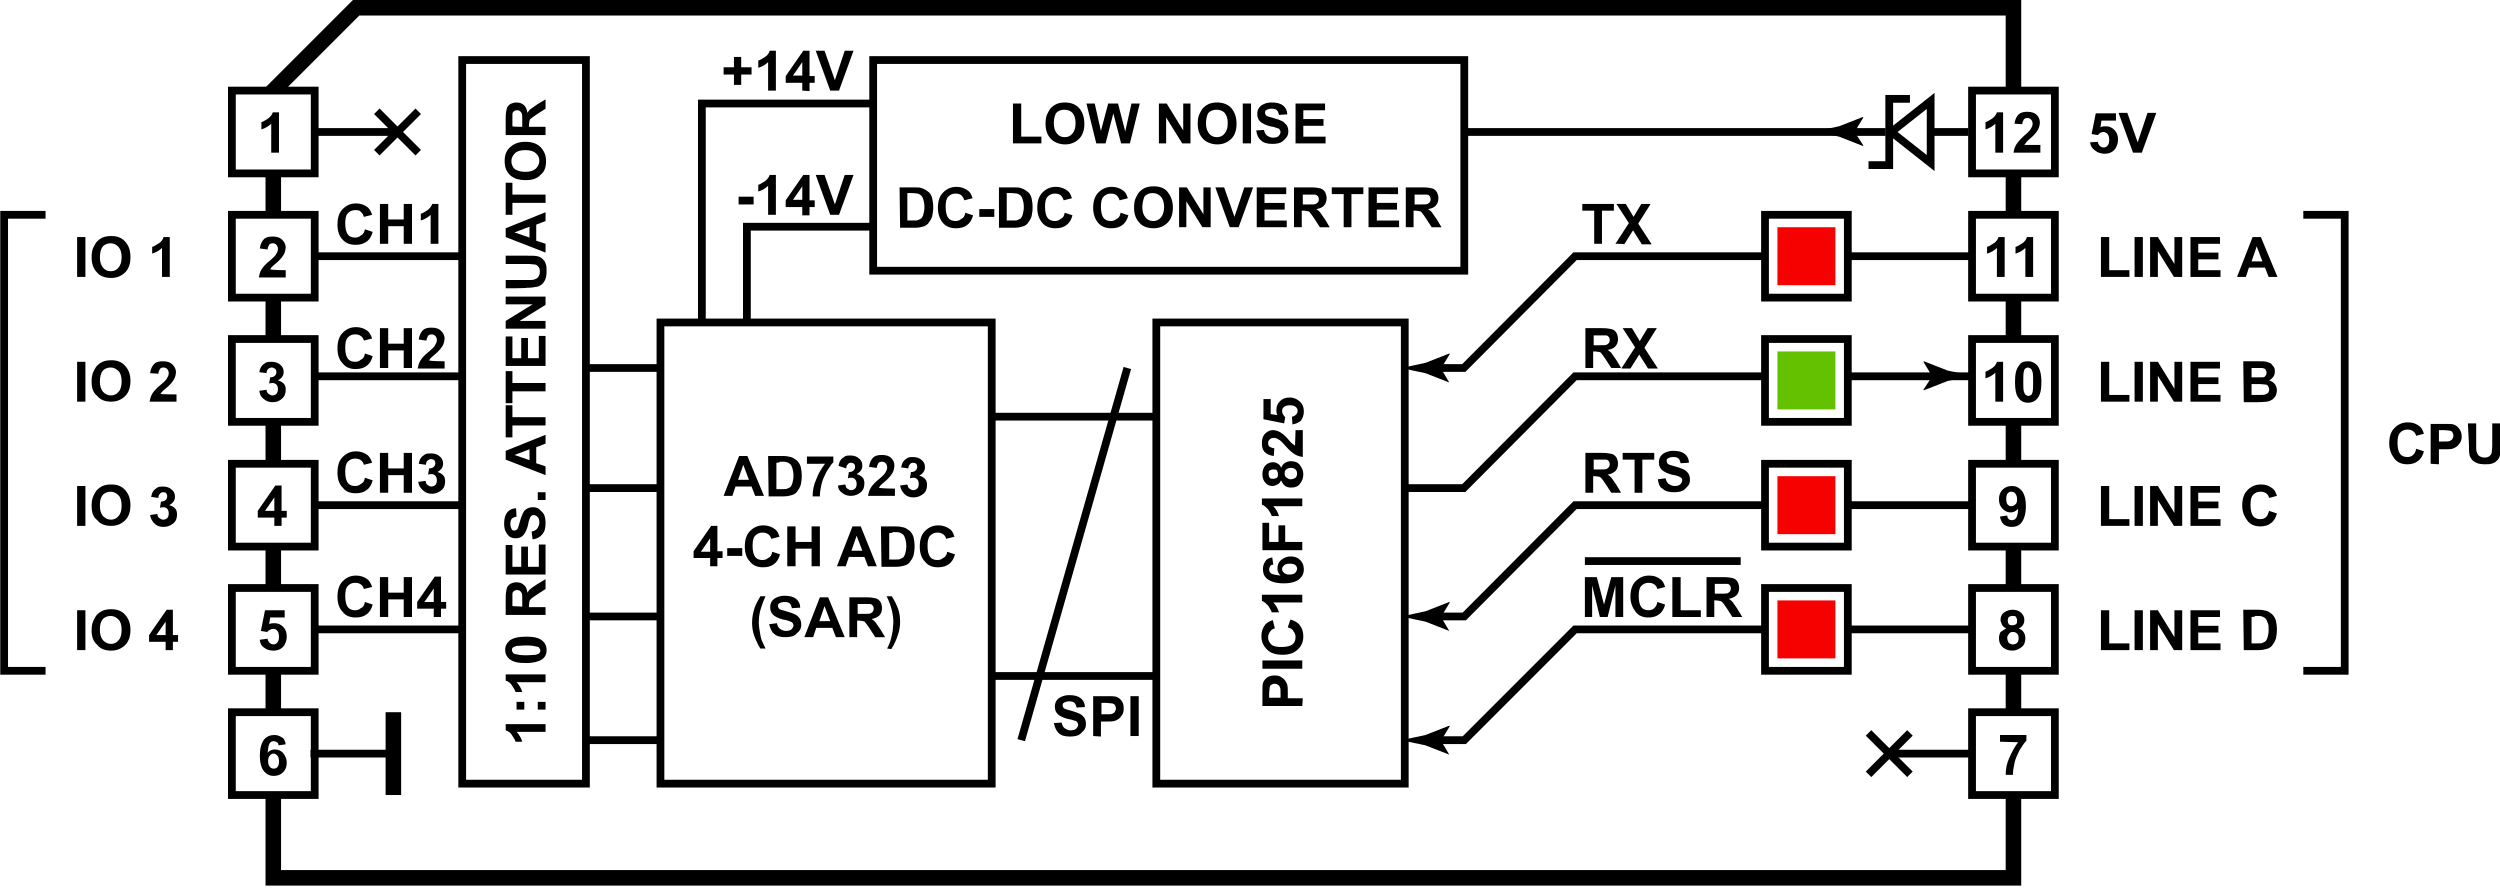 <?xml version="1.0" encoding="utf-8"?>
<!-- Generator: Adobe Illustrator 25.2.3, SVG Export Plug-In . SVG Version: 6.00 Build 0)  -->
<!DOCTYPE svg PUBLIC "-//W3C//DTD SVG 1.1//EN" "http://www.w3.org/Graphics/SVG/1.1/DTD/svg11.dtd">
<svg version="1.1" id="Default" xmlns:x="http://ns.adobe.com/Extensibility/1.0/" xmlns:i="http://ns.adobe.com/AdobeIllustrator/10.0/" xmlns:graph="http://ns.adobe.com/Graphs/1.0/"
	 xmlns="http://www.w3.org/2000/svg" xmlns:xlink="http://www.w3.org/1999/xlink" x="0px" y="0px" viewBox="0 0 483 172"
	 style="enable-background:new 0 0 483 172;" xml:space="preserve">
<style type="text/css">
	.st0{fill:#FFFFFF;}
	.st1{fill:none;}
	.st2{fill:none;stroke:#000000;stroke-width:3;}
	.st3{fill:none;stroke:#000000;stroke-width:1.5;}
	.st4{fill:#FFFFFF;stroke:#000000;stroke-width:1.5;}
	.st5{enable-background:new    ;}
	.st6{fill:#F70000;}
	.st7{fill:#63C100;}
	.st8{fill:none;stroke:#000000;stroke-width:1.5;stroke-miterlimit:10;}
</style>
<rect class="st0" width="483" height="172"/>
<path class="st1" d="M-3.2-6.5"/>
<polygon class="st2" points="68.8,1.5 389,1.5 389,169.6 52.8,169.6 52.8,17.5 "/>
<polyline class="st3" points="8.8,41.5 0.8,41.5 0.8,129.6 8.8,129.6 "/>
<polyline class="st3" points="445,41.5 453,41.5 453,129.6 445,129.6 "/>
<rect x="381" y="113.6" class="st4" width="16" height="16"/>
<rect x="381" y="41.5" class="st4" width="16" height="16"/>
<rect x="381" y="65.5" class="st4" width="16" height="16"/>
<rect x="381" y="89.6" class="st4" width="16" height="16"/>
<rect x="381" y="137.6" class="st4" width="16" height="16"/>
<rect x="381" y="17.5" class="st4" width="16" height="16"/>
<g class="st5">
	<path d="M387,29.5h-1.5v-5.6c-0.5,0.5-1.2,0.9-1.9,1.1v-1.4c0.4-0.1,0.8-0.4,1.3-0.7c0.5-0.4,0.8-0.8,0.9-1.2h1.2L387,29.5
		L387,29.5z"/>
	<path d="M394.2,28.1v1.4H389c0.1-0.5,0.2-1,0.5-1.5c0.3-0.5,0.8-1.1,1.7-1.9c0.7-0.6,1.1-1,1.2-1.3c0.2-0.3,0.3-0.6,0.3-0.9
		c0-0.3-0.1-0.6-0.3-0.8s-0.4-0.3-0.7-0.3c-0.3,0-0.6,0.1-0.7,0.3s-0.3,0.5-0.3,0.9l-1.5-0.1c0.1-0.8,0.4-1.4,0.8-1.8
		c0.5-0.4,1-0.5,1.7-0.5c0.8,0,1.4,0.2,1.8,0.6s0.6,0.9,0.6,1.5c0,0.4-0.1,0.7-0.2,1c-0.1,0.3-0.3,0.6-0.6,1c-0.2,0.2-0.5,0.6-1,1
		s-0.8,0.7-0.9,0.9c-0.1,0.1-0.2,0.3-0.3,0.4H394.2z"/>
</g>
<g class="st5">
	<path d="M387.3,53.5h-1.5v-5.6c-0.5,0.5-1.2,0.9-1.9,1.1v-1.3c0.4-0.1,0.8-0.4,1.3-0.7c0.5-0.3,0.8-0.8,0.9-1.2h1.2L387.3,53.5
		L387.3,53.5z"/>
	<path d="M392.8,53.5h-1.5v-5.6c-0.5,0.5-1.2,0.9-1.9,1.1v-1.3c0.4-0.1,0.8-0.4,1.3-0.7c0.5-0.3,0.8-0.8,0.9-1.2h1.2L392.8,53.5
		L392.8,53.5z"/>
</g>
<g class="st5">
	<path d="M387,77.6h-1.5V72c-0.5,0.5-1.2,0.9-1.9,1.1v-1.3c0.4-0.1,0.8-0.4,1.3-0.7s0.8-0.8,0.9-1.2h1.2L387,77.6L387,77.6z"/>
	<path d="M391.8,69.8c0.8,0,1.3,0.3,1.8,0.8c0.5,0.6,0.8,1.7,0.8,3.2c0,1.5-0.2,2.5-0.8,3.2c-0.4,0.5-1,0.8-1.8,0.8
		s-1.4-0.3-1.8-0.9c-0.5-0.6-0.7-1.6-0.7-3.1c0-1.5,0.2-2.5,0.8-3.2C390.4,70,391,69.8,391.8,69.8z M391.8,71
		c-0.2,0-0.3,0.1-0.5,0.2s-0.2,0.3-0.3,0.6c-0.1,0.4-0.1,1-0.1,1.9s0,1.5,0.1,1.9c0.1,0.3,0.2,0.6,0.4,0.7s0.3,0.2,0.5,0.2
		c0.2,0,0.3-0.1,0.5-0.2s0.2-0.3,0.3-0.6c0.1-0.4,0.1-1,0.1-1.9s0-1.5-0.1-1.9c-0.1-0.3-0.2-0.6-0.4-0.7
		C392.1,71.1,391.9,71,391.8,71z"/>
</g>
<g class="st5">
	<path d="M386.4,99.8l1.4-0.2c0,0.3,0.1,0.5,0.3,0.7c0.1,0.1,0.3,0.2,0.6,0.2c0.3,0,0.6-0.1,0.8-0.4s0.4-0.9,0.4-1.8
		c-0.4,0.4-0.8,0.7-1.4,0.7c-0.6,0-1.1-0.2-1.6-0.7s-0.7-1.1-0.7-1.8c0-0.8,0.2-1.4,0.7-1.9s1.1-0.7,1.8-0.7c0.8,0,1.4,0.3,1.9,0.9
		s0.8,1.6,0.8,3c0,1.4-0.3,2.4-0.8,3.1s-1.2,0.9-2,0.9c-0.6,0-1.1-0.2-1.5-0.5C386.7,100.9,386.5,100.4,386.4,99.8z M389.7,96.5
		c0-0.5-0.1-0.8-0.3-1.1s-0.5-0.4-0.8-0.4c-0.3,0-0.5,0.1-0.7,0.3c-0.2,0.2-0.3,0.6-0.3,1.1c0,0.5,0.1,0.9,0.3,1.1
		c0.2,0.2,0.4,0.3,0.7,0.3c0.3,0,0.5-0.1,0.7-0.3C389.6,97.3,389.7,97,389.7,96.5z"/>
</g>
<g class="st5">
	<path d="M387.6,121.4c-0.4-0.2-0.7-0.4-0.8-0.7s-0.3-0.6-0.3-0.9c0-0.6,0.2-1.1,0.6-1.4s1-0.6,1.7-0.6s1.3,0.2,1.7,0.6
		c0.4,0.4,0.6,0.8,0.6,1.4c0,0.4-0.1,0.7-0.3,1s-0.5,0.5-0.8,0.6c0.4,0.2,0.8,0.4,1,0.8c0.2,0.3,0.3,0.7,0.3,1.1
		c0,0.7-0.2,1.3-0.7,1.7c-0.5,0.4-1.1,0.7-1.8,0.7c-0.7,0-1.3-0.2-1.8-0.6c-0.5-0.4-0.8-1-0.8-1.8c0-0.4,0.1-0.8,0.3-1.2
		C386.9,121.9,387.2,121.6,387.6,121.4z M387.8,123.2c0,0.4,0.1,0.7,0.3,1c0.2,0.2,0.5,0.3,0.8,0.3s0.6-0.1,0.8-0.3s0.3-0.5,0.3-0.9
		c0-0.4-0.1-0.7-0.3-0.9s-0.5-0.3-0.8-0.3c-0.4,0-0.6,0.1-0.8,0.4S387.8,122.9,387.8,123.2z M387.9,119.9c0,0.3,0.1,0.5,0.2,0.7
		c0.2,0.2,0.4,0.2,0.7,0.2s0.5-0.1,0.7-0.2c0.2-0.2,0.2-0.4,0.2-0.7c0-0.3-0.1-0.5-0.2-0.7s-0.4-0.2-0.7-0.2c-0.3,0-0.5,0.1-0.7,0.2
		C388,119.4,387.9,119.6,387.9,119.9z"/>
</g>
<g class="st5">
	<path d="M386.4,143.3V142h5.1v1.1c-0.4,0.4-0.8,1-1.3,1.8c-0.4,0.8-0.8,1.6-1,2.5s-0.3,1.6-0.3,2.3h-1.4c0-1.1,0.2-2.2,0.7-3.3
		s1-2.1,1.7-3L386.4,143.3L386.4,143.3z"/>
</g>
<g class="st5">
	<path d="M405.9,53.5v-7.7h1.6v6.4h3.9v1.3H405.9z"/>
	<path d="M412.4,53.5v-7.7h1.6v7.7L412.4,53.5L412.4,53.5z"/>
	<path d="M415.4,53.5v-7.7h1.5l3.2,5.2v-5.2h1.5v7.7H420l-3.1-5v5L415.4,53.5L415.4,53.5z"/>
	<path d="M423.2,53.5v-7.7h5.7v1.3h-4.2v1.7h3.9v1.3h-3.9v2.1h4.3v1.3L423.2,53.5L423.2,53.5z"/>
	<path d="M440,53.5h-1.7l-0.7-1.8h-3.1l-0.6,1.8h-1.7l3-7.7h1.6L440,53.5z M437.1,50.5l-1.1-2.9l-1,2.9H437.1z"/>
</g>
<g class="st5">
	<path d="M405.9,77.6v-7.7h1.6v6.4h3.9v1.3C411.3,77.6,405.9,77.6,405.9,77.6z"/>
	<path d="M412.4,77.6v-7.7h1.6v7.7H412.4z"/>
	<path d="M415.4,77.6v-7.7h1.5l3.2,5.2v-5.2h1.5v7.7H420l-3.1-5v5H415.4z"/>
	<path d="M423.2,77.6v-7.7h5.7v1.3h-4.2v1.7h3.9v1.3h-3.9v2.1h4.3v1.3C429.1,77.6,423.2,77.6,423.2,77.6z"/>
	<path d="M433.4,69.8h3.1c0.6,0,1.1,0,1.4,0.1s0.6,0.2,0.8,0.3c0.2,0.2,0.4,0.4,0.6,0.7c0.2,0.3,0.2,0.6,0.2,0.9
		c0,0.4-0.1,0.7-0.3,1c-0.2,0.3-0.5,0.5-0.8,0.7c0.5,0.1,0.8,0.4,1.1,0.7c0.2,0.3,0.4,0.7,0.4,1.2c0,0.3-0.1,0.7-0.2,1
		c-0.2,0.3-0.4,0.6-0.7,0.8s-0.6,0.3-1,0.4c-0.3,0-0.9,0.1-1.9,0.1h-2.6L433.4,69.8L433.4,69.8z M435,71.1v1.8h1c0.6,0,1,0,1.1,0
		c0.3,0,0.5-0.1,0.6-0.3c0.1-0.2,0.2-0.3,0.2-0.6c0-0.2-0.1-0.4-0.2-0.6s-0.3-0.2-0.6-0.3c-0.2,0-0.6,0-1.3,0
		C435.9,71.1,435,71.1,435,71.1z M435,74.2v2.1h1.5c0.6,0,0.9,0,1.1-0.1c0.2,0,0.4-0.2,0.6-0.3c0.1-0.2,0.2-0.4,0.2-0.7
		c0-0.2-0.1-0.4-0.2-0.6c-0.1-0.2-0.3-0.3-0.5-0.3s-0.7-0.1-1.4-0.1H435z"/>
</g>
<g class="st5">
	<path d="M405.9,101.6v-7.7h1.6v6.4h3.9v1.3C411.3,101.6,405.9,101.6,405.9,101.6z"/>
	<path d="M412.4,101.6v-7.7h1.6v7.7H412.4z"/>
	<path d="M415.4,101.6v-7.7h1.5l3.2,5.2v-5.2h1.5v7.7H420l-3.1-5v5H415.4z"/>
	<path d="M423.2,101.6v-7.7h5.7v1.3h-4.2v1.7h3.9v1.3h-3.9v2.1h4.3v1.3L423.2,101.6L423.2,101.6z"/>
	<path d="M438.4,98.7l1.5,0.5c-0.2,0.8-0.6,1.5-1.2,1.9c-0.5,0.4-1.2,0.6-2,0.6c-1,0-1.9-0.3-2.5-1.1s-1-1.7-1-2.9
		c0-1.3,0.3-2.3,1-3s1.5-1.1,2.6-1.1c1,0,1.7,0.3,2.3,0.8c0.4,0.3,0.6,0.8,0.8,1.4l-1.5,0.4c-0.1-0.4-0.3-0.7-0.6-0.9
		s-0.6-0.3-1.1-0.3c-0.6,0-1,0.2-1.4,0.6s-0.5,1.1-0.5,2c0,1,0.2,1.7,0.5,2.1s0.8,0.6,1.4,0.6c0.4,0,0.8-0.1,1.1-0.4
		S438.2,99.3,438.4,98.7z"/>
</g>
<g class="st5">
	<path d="M405.9,125.6v-7.7h1.6v6.4h3.9v1.3C411.3,125.6,405.9,125.6,405.9,125.6z"/>
	<path d="M412.4,125.6v-7.7h1.6v7.7H412.4z"/>
	<path d="M415.4,125.6v-7.7h1.5l3.2,5.2v-5.2h1.5v7.7H420l-3.1-5v5H415.4z"/>
	<path d="M423.2,125.6v-7.7h5.7v1.3h-4.2v1.7h3.9v1.3h-3.9v2.1h4.3v1.3L423.2,125.6L423.2,125.6z"/>
	<path d="M433.4,117.8h2.9c0.6,0,1.1,0.1,1.5,0.2c0.5,0.1,0.8,0.4,1.2,0.7c0.3,0.3,0.6,0.8,0.7,1.2s0.2,1.1,0.2,1.8
		c0,0.6-0.1,1.2-0.2,1.7c-0.2,0.6-0.5,1-0.8,1.4c-0.3,0.3-0.6,0.5-1.1,0.6c-0.3,0.1-0.8,0.2-1.4,0.2h-2.9L433.4,117.8L433.4,117.8z
		 M435,119.2v5.1h1.2c0.4,0,0.8,0,0.9-0.1c0.2-0.1,0.5-0.2,0.6-0.3s0.3-0.4,0.4-0.8c0.1-0.3,0.2-0.8,0.2-1.4s0-1.1-0.2-1.4
		c-0.1-0.3-0.2-0.6-0.4-0.8s-0.4-0.3-0.7-0.4c-0.2-0.1-0.6-0.1-1.3-0.1C435.7,119.2,435,119.2,435,119.2z"/>
</g>
<g class="st5">
	<path d="M466.8,86.7l1.5,0.5c-0.2,0.8-0.6,1.5-1.2,1.9c-0.5,0.4-1.2,0.6-2,0.6c-1,0-1.9-0.3-2.5-1.1s-1-1.7-1-2.9
		c0-1.3,0.3-2.3,1-3s1.5-1.1,2.6-1.1c1,0,1.7,0.3,2.3,0.8c0.4,0.3,0.6,0.8,0.8,1.4l-1.5,0.4c-0.1-0.4-0.3-0.7-0.6-0.9
		c-0.3-0.2-0.6-0.3-1.1-0.3c-0.6,0-1,0.2-1.4,0.6s-0.5,1.1-0.5,2c0,1,0.2,1.7,0.5,2.1s0.8,0.6,1.4,0.6c0.4,0,0.8-0.1,1.1-0.4
		S466.7,87.3,466.8,86.7z"/>
	<path d="M469.6,89.6v-7.7h2.5c1,0,1.6,0,1.9,0.1c0.4,0.1,0.8,0.4,1.1,0.8s0.5,0.9,0.5,1.5c0,0.5-0.1,0.9-0.3,1.2
		c-0.2,0.3-0.4,0.6-0.7,0.8s-0.5,0.3-0.8,0.4c-0.4,0.1-0.9,0.1-1.6,0.1h-1v2.9L469.6,89.6L469.6,89.6z M471.2,83.1v2.2h0.9
		c0.6,0,1,0,1.2-0.1c0.2-0.1,0.4-0.2,0.5-0.4s0.2-0.4,0.2-0.6c0-0.3-0.1-0.5-0.2-0.7s-0.4-0.3-0.6-0.3c-0.2,0-0.6-0.1-1.1-0.1
		L471.2,83.1L471.2,83.1z"/>
	<path d="M476.8,81.8h1.6V86c0,0.7,0,1.1,0.1,1.3c0.1,0.3,0.2,0.6,0.5,0.8s0.6,0.3,1,0.3c0.4,0,0.8-0.1,1-0.3
		c0.2-0.2,0.4-0.4,0.4-0.7s0.1-0.7,0.1-1.3v-4.3h1.6v4.1c0,0.9,0,1.6-0.1,2c-0.1,0.4-0.2,0.7-0.5,1s-0.5,0.5-0.9,0.6
		c-0.4,0.2-0.9,0.2-1.5,0.2c-0.7,0-1.3-0.1-1.7-0.3s-0.7-0.4-0.9-0.7c-0.2-0.3-0.4-0.6-0.4-0.9c-0.1-0.4-0.1-1.1-0.1-2L476.8,81.8
		L476.8,81.8z"/>
</g>
<rect x="44.8" y="17.5" class="st4" width="16" height="16"/>
<rect x="44.8" y="89.6" class="st4" width="16" height="16"/>
<rect x="44.8" y="41.5" class="st4" width="16" height="16"/>
<rect x="44.8" y="65.5" class="st4" width="16" height="16"/>
<rect x="44.8" y="113.6" class="st4" width="16" height="16"/>
<rect x="44.8" y="137.6" class="st4" width="16" height="16"/>
<g class="st5">
	<path d="M14.9,53.5v-7.7h1.6v7.7L14.9,53.5L14.9,53.5z"/>
	<path d="M17.7,49.7c0-0.8,0.1-1.5,0.4-2c0.2-0.4,0.4-0.8,0.7-1.1s0.6-0.5,1-0.7c0.5-0.2,1-0.3,1.7-0.3c1.1,0,2,0.3,2.7,1.1
		s1,1.7,1,3c0,1.2-0.3,2.2-1,2.9c-0.7,0.7-1.6,1.1-2.7,1.1c-1.1,0-2.1-0.3-2.7-1C18,51.9,17.7,50.9,17.7,49.7z M19.3,49.7
		c0,0.9,0.2,1.5,0.6,2c0.4,0.5,0.9,0.7,1.5,0.7s1.1-0.2,1.5-0.7c0.4-0.5,0.6-1.1,0.6-2c0-0.9-0.2-1.5-0.6-2
		c-0.4-0.4-0.9-0.7-1.5-0.7c-0.6,0-1.2,0.2-1.6,0.7C19.5,48.1,19.3,48.8,19.3,49.7z"/>
	<path d="M32.8,53.5h-1.5v-5.6c-0.5,0.5-1.2,0.9-1.9,1.1v-1.3c0.4-0.1,0.8-0.4,1.3-0.7c0.5-0.3,0.8-0.8,0.9-1.2h1.2L32.8,53.5
		L32.8,53.5z"/>
</g>
<g class="st5">
	<path d="M14.9,77.6v-7.7h1.6v7.7H14.9z"/>
	<path d="M17.7,73.7c0-0.8,0.1-1.4,0.4-2c0.2-0.4,0.4-0.8,0.7-1.1s0.6-0.5,1-0.7c0.5-0.2,1-0.3,1.7-0.3c1.1,0,2,0.3,2.7,1.1
		s1,1.7,1,2.9c0,1.2-0.3,2.2-1,2.9c-0.7,0.7-1.6,1.1-2.7,1.1c-1.1,0-2.1-0.3-2.7-1.1C18,75.9,17.7,75,17.7,73.7z M19.3,73.7
		c0,0.9,0.2,1.5,0.6,2c0.4,0.4,0.9,0.7,1.5,0.7s1.1-0.2,1.5-0.7c0.4-0.4,0.6-1.1,0.6-2c0-0.9-0.2-1.6-0.6-2
		c-0.4-0.4-0.9-0.7-1.5-0.7c-0.6,0-1.2,0.2-1.6,0.7C19.5,72.1,19.3,72.8,19.3,73.7z"/>
	<path d="M34.1,76.2v1.4h-5.2c0.1-0.5,0.2-1,0.5-1.5s0.8-1.1,1.7-1.8c0.7-0.6,1.1-1,1.2-1.3c0.2-0.3,0.3-0.6,0.3-0.9
		c0-0.3-0.1-0.6-0.3-0.8S31.9,71,31.6,71c-0.3,0-0.6,0.1-0.7,0.3s-0.3,0.5-0.3,0.9L29,72.1c0.1-0.8,0.4-1.4,0.8-1.8s1-0.5,1.7-0.5
		c0.8,0,1.4,0.2,1.8,0.6s0.7,0.9,0.7,1.5c0,0.3-0.1,0.7-0.2,1c-0.1,0.3-0.3,0.6-0.6,1c-0.2,0.2-0.5,0.6-1,1s-0.8,0.7-0.9,0.8
		c-0.1,0.1-0.2,0.3-0.3,0.4C31.1,76.2,34.1,76.2,34.1,76.2z"/>
</g>
<g class="st5">
	<path d="M14.9,101.6v-7.7h1.6v7.7H14.9z"/>
	<path d="M17.7,97.7c0-0.8,0.1-1.4,0.4-2c0.2-0.4,0.4-0.8,0.7-1.1s0.6-0.5,1-0.7c0.5-0.2,1-0.3,1.7-0.3c1.1,0,2,0.3,2.7,1.1
		s1,1.7,1,2.9c0,1.2-0.3,2.2-1,2.9c-0.7,0.7-1.6,1.1-2.7,1.1c-1.1,0-2.1-0.3-2.7-1.1C18,99.9,17.7,99,17.7,97.7z M19.3,97.7
		c0,0.9,0.2,1.5,0.6,2c0.4,0.4,0.9,0.7,1.5,0.7s1.1-0.2,1.5-0.7c0.4-0.4,0.6-1.1,0.6-2c0-0.9-0.2-1.6-0.6-2
		c-0.4-0.4-0.9-0.7-1.5-0.7c-0.6,0-1.2,0.2-1.6,0.7S19.3,96.8,19.3,97.7z"/>
	<path d="M29,99.5l1.4-0.2c0,0.4,0.2,0.7,0.4,0.8s0.4,0.3,0.7,0.3c0.3,0,0.6-0.1,0.8-0.3c0.2-0.2,0.3-0.5,0.3-0.9
		c0-0.4-0.1-0.7-0.3-0.9S31.9,98,31.6,98c-0.2,0-0.4,0-0.7,0.1l0.2-1.2c0.4,0,0.7-0.1,0.9-0.3c0.2-0.2,0.3-0.4,0.3-0.7
		c0-0.3-0.1-0.5-0.2-0.6c-0.1-0.2-0.4-0.2-0.6-0.2c-0.2,0-0.5,0.1-0.6,0.3c-0.2,0.2-0.3,0.4-0.3,0.8l-1.4-0.2
		c0.1-0.5,0.2-0.8,0.4-1.1c0.2-0.3,0.5-0.5,0.8-0.7s0.7-0.2,1.1-0.2c0.7,0,1.3,0.2,1.8,0.7c0.4,0.4,0.5,0.8,0.5,1.3
		c0,0.7-0.4,1.2-1.1,1.6c0.4,0.1,0.8,0.3,1.1,0.6s0.4,0.7,0.4,1.2c0,0.7-0.2,1.3-0.7,1.7s-1.1,0.7-1.9,0.7c-0.7,0-1.3-0.2-1.7-0.6
		C29.4,100.7,29.1,100.2,29,99.5z"/>
</g>
<g class="st5">
	<path d="M14.9,125.6v-7.7h1.6v7.7H14.9z"/>
	<path d="M17.7,121.8c0-0.8,0.1-1.4,0.4-2c0.2-0.4,0.4-0.8,0.7-1.1s0.6-0.5,1-0.7c0.5-0.2,1-0.3,1.7-0.3c1.1,0,2,0.3,2.7,1.1
		s1,1.7,1,2.9c0,1.2-0.3,2.2-1,2.9c-0.7,0.7-1.6,1.1-2.7,1.1c-1.1,0-2.1-0.3-2.7-1.1C18,123.9,17.7,123,17.7,121.8z M19.3,121.7
		c0,0.9,0.2,1.5,0.6,2c0.4,0.4,0.9,0.7,1.5,0.7s1.1-0.2,1.5-0.7c0.4-0.4,0.6-1.1,0.6-2c0-0.9-0.2-1.6-0.6-2
		c-0.4-0.4-0.9-0.7-1.5-0.7c-0.6,0-1.2,0.2-1.6,0.7S19.3,120.8,19.3,121.7z"/>
	<path d="M32,125.6V124h-3.2v-1.3l3.4-4.9h1.2v4.9h1v1.3h-1v1.6H32z M32,122.7v-2.6l-1.8,2.6H32z"/>
</g>
<g class="st5">
	<path d="M53.9,29.5h-1.5v-5.6c-0.5,0.5-1.2,0.9-1.9,1.1v-1.4c0.4-0.1,0.8-0.4,1.3-0.7c0.5-0.4,0.8-0.8,0.9-1.2h1.2L53.9,29.5
		L53.9,29.5z"/>
</g>
<g class="st5">
	<path d="M55.2,52.2v1.4H50c0.1-0.5,0.2-1,0.5-1.5s0.8-1.1,1.7-1.8c0.7-0.6,1.1-1,1.2-1.3c0.2-0.3,0.3-0.6,0.3-0.9
		c0-0.3-0.1-0.6-0.3-0.8C53.2,47.1,53,47,52.7,47c-0.3,0-0.6,0.1-0.7,0.3s-0.3,0.5-0.3,0.9l-1.5-0.2c0.1-0.8,0.4-1.4,0.8-1.8
		s1-0.5,1.7-0.5c0.8,0,1.4,0.2,1.8,0.6s0.7,0.9,0.7,1.5c0,0.3-0.1,0.7-0.2,1c-0.1,0.3-0.3,0.6-0.6,1c-0.2,0.2-0.5,0.6-1,1
		s-0.8,0.7-0.9,0.8c-0.1,0.1-0.2,0.3-0.3,0.4C52.2,52.2,55.2,52.2,55.2,52.2z"/>
</g>
<g class="st5">
	<path d="M50.1,75.5l1.4-0.2c0,0.4,0.2,0.7,0.4,0.8s0.4,0.3,0.7,0.3c0.3,0,0.6-0.1,0.8-0.3c0.2-0.2,0.3-0.6,0.3-0.9
		c0-0.4-0.1-0.7-0.3-0.9s-0.5-0.3-0.7-0.3c-0.2,0-0.4,0-0.7,0.1l0.2-1.2c0.4,0,0.7-0.1,0.9-0.3s0.3-0.4,0.3-0.7
		c0-0.3-0.1-0.5-0.2-0.6S52.8,71,52.5,71c-0.2,0-0.5,0.1-0.7,0.3s-0.3,0.4-0.3,0.8l-1.4-0.2c0.1-0.5,0.2-0.8,0.4-1.1
		c0.2-0.3,0.5-0.5,0.8-0.7s0.7-0.2,1.2-0.2c0.7,0,1.3,0.2,1.8,0.7c0.4,0.4,0.5,0.8,0.5,1.3c0,0.7-0.4,1.2-1.1,1.6
		c0.4,0.1,0.8,0.3,1.1,0.6s0.4,0.7,0.4,1.2c0,0.7-0.2,1.3-0.7,1.7c-0.5,0.5-1.1,0.7-1.8,0.7c-0.7,0-1.3-0.2-1.7-0.6
		C50.4,76.7,50.2,76.2,50.1,75.5z"/>
</g>
<g class="st5">
	<path d="M53,101.6V100h-3.2v-1.3l3.4-4.9h1.2v4.9h1v1.3h-1v1.6H53z M53,98.7v-2.6l-1.8,2.6H53z"/>
</g>
<g class="st5">
	<path d="M50.2,123.6l1.5-0.2c0,0.3,0.2,0.6,0.4,0.8c0.2,0.2,0.5,0.3,0.7,0.3c0.3,0,0.6-0.1,0.8-0.4c0.2-0.2,0.3-0.6,0.3-1.1
		c0-0.5-0.1-0.8-0.3-1.1s-0.5-0.4-0.8-0.4c-0.4,0-0.8,0.2-1.2,0.6l-1.2-0.2l0.8-4H55v1.4h-2.8l-0.2,1.3c0.3-0.2,0.7-0.2,1-0.2
		c0.7,0,1.2,0.2,1.7,0.7s0.7,1.1,0.7,1.9c0,0.6-0.2,1.2-0.5,1.7c-0.5,0.7-1.2,1-2.1,1c-0.7,0-1.3-0.2-1.8-0.6
		C50.5,124.8,50.2,124.2,50.2,123.6z"/>
</g>
<g class="st5">
	<path d="M55.2,143.8l-1.4,0.2c0-0.3-0.1-0.5-0.3-0.6c-0.2-0.1-0.3-0.2-0.6-0.2c-0.3,0-0.6,0.1-0.8,0.4c-0.2,0.3-0.3,0.9-0.4,1.8
		c0.4-0.4,0.8-0.6,1.4-0.6c0.6,0,1.2,0.2,1.6,0.7s0.7,1.1,0.7,1.8c0,0.8-0.2,1.4-0.7,1.9s-1.1,0.7-1.8,0.7c-0.8,0-1.4-0.3-1.9-0.9
		c-0.5-0.6-0.8-1.6-0.8-3c0-1.4,0.3-2.4,0.8-3.1c0.5-0.6,1.2-0.9,2-0.9c0.6,0,1.1,0.2,1.5,0.5C54.8,142.6,55.1,143.1,55.2,143.8z
		 M51.8,147c0,0.5,0.1,0.9,0.3,1.1c0.2,0.3,0.5,0.4,0.8,0.4c0.3,0,0.5-0.1,0.7-0.3c0.2-0.2,0.3-0.6,0.3-1.1c0-0.5-0.1-0.9-0.3-1.1
		c-0.2-0.2-0.4-0.4-0.7-0.4c-0.3,0-0.5,0.1-0.7,0.3C51.9,146.2,51.8,146.6,51.8,147z"/>
</g>
<line class="st3" x1="381" y1="145.6" x2="365" y2="145.6"/>
<line class="st3" x1="369" y1="149.6" x2="361" y2="141.6"/>
<line class="st3" x1="361" y1="149.6" x2="369" y2="141.6"/>
<g>
	<line class="st3" x1="60.8" y1="25.5" x2="76.8" y2="25.5"/>
	<line class="st3" x1="72.8" y1="21.5" x2="80.8" y2="29.5"/>
	<line class="st3" x1="80.8" y1="21.5" x2="72.8" y2="29.5"/>
</g>
<g id="arrow">
	<path d="M358.3,25.5l1.7-2.8l-0.1-0.1l-4.6,1.8c-1.6,0.3-3.2,0.7-4.7,1c1.6,0.3,3.2,0.7,4.7,1l4.6,1.8l0.1-0.1L358.3,25.5z"/>
</g>
<g id="s_diod">
	<g>
		<path class="st3" d="M373,19.5v12l-7.6-6L373,19.5z"/>
		<polyline class="st3" points="361,31.9 365,31.9 365,19.1 369,19.1 		"/>
	</g>
</g>
<g class="st5">
	<path d="M403.8,27.5l1.5-0.1c0,0.3,0.2,0.6,0.4,0.8c0.2,0.2,0.5,0.3,0.7,0.3c0.3,0,0.6-0.1,0.8-0.4c0.2-0.2,0.3-0.6,0.3-1.1
		c0-0.5-0.1-0.8-0.3-1.1c-0.2-0.2-0.5-0.4-0.8-0.4c-0.4,0-0.8,0.2-1.1,0.6l-1.2-0.2l0.8-4h3.9v1.4h-2.8l-0.2,1.3
		c0.3-0.2,0.7-0.2,1-0.2c0.7,0,1.2,0.2,1.7,0.7c0.5,0.5,0.7,1.1,0.7,1.9c0,0.6-0.2,1.2-0.5,1.7c-0.5,0.7-1.2,1-2.1,1
		c-0.7,0-1.3-0.2-1.8-0.6C404.2,28.7,403.9,28.2,403.8,27.5z"/>
	<path d="M412.1,29.5l-2.8-7.7h1.7l2,5.7l1.9-5.7h1.7l-2.8,7.7H412.1z"/>
</g>
<g>
	<line class="st3" x1="60" y1="145.6" x2="76" y2="145.6"/>
	<line class="st2" x1="76" y1="153.6" x2="76" y2="137.6"/>
</g>
<path d="M373.3,72.7l-1.7-2.8l0.1-0.1l4.6,1.8c1.6,0.3,3.2,0.7,4.7,1c-1.6,0.3-3.2,0.7-4.7,1l-4.6,1.8l-0.1-0.1L373.3,72.7z"/>
<path d="M280,73.9L280,73.9l-4.6-1.8c-1.6-0.3-3.2-0.7-4.7-1c1.6-0.3,3.2-0.7,4.7-1l4.6-1.8l0.1,0.1l-1.7,2.8L280,73.9z"/>
<path d="M280,121.9L280,121.9l-4.6-1.8c-1.6-0.3-3.2-0.7-4.7-1c1.6-0.3,3.2-0.7,4.7-1l4.6-1.8l0.1,0.1l-1.7,2.8L280,121.9z"/>
<path d="M280,145.8L280,145.8l-4.6-1.8c-1.6-0.3-3.2-0.7-4.7-1c1.6-0.3,3.2-0.7,4.7-1l4.6-1.8l0.1,0.1l-1.7,2.8L280,145.8z"/>
<g class="st5">
	<path d="M308,47.1v-6.4h-2.3v-1.3h6.1v1.3h-2.3v6.4H308z"/>
	<path d="M312.1,47.1l2.6-4l-2.4-3.7h1.8l1.5,2.5l1.5-2.5h1.8l-2.4,3.8l2.6,4h-1.9l-1.7-2.7l-1.7,2.7
		C313.9,47.1,312.1,47.1,312.1,47.1z"/>
</g>
<g class="st5">
	<path d="M70.5,44.3l1.5,0.5c-0.2,0.8-0.6,1.5-1.2,1.9s-1.2,0.6-2.1,0.6c-1,0-1.9-0.3-2.5-1c-0.7-0.7-1-1.7-1-2.9c0-1.3,0.3-2.3,1-3
		c0.7-0.7,1.5-1.1,2.6-1.1c0.9,0,1.7,0.3,2.3,0.8c0.3,0.3,0.6,0.8,0.8,1.4l-1.6,0.4c-0.1-0.4-0.3-0.7-0.6-1s-0.6-0.3-1.1-0.3
		c-0.6,0-1,0.2-1.4,0.6s-0.5,1.1-0.5,2c0,1,0.2,1.7,0.5,2.1s0.8,0.6,1.4,0.6c0.4,0,0.8-0.1,1.1-0.4C70.2,45.3,70.4,44.8,70.5,44.3z"
		/>
	<path d="M73.4,47.1v-7.7H75v3H78v-3h1.6v7.7H78v-3.4H75v3.4C75,47.1,73.4,47.1,73.4,47.1z"/>
	<path d="M84.7,47.1h-1.5v-5.6c-0.5,0.5-1.2,0.9-1.9,1.1v-1.3c0.4-0.1,0.8-0.4,1.3-0.7c0.4-0.3,0.8-0.8,0.9-1.2h1.2L84.7,47.1
		L84.7,47.1z"/>
</g>
<g class="st5">
	<path d="M306.3,71.1v-7.7h3.3c0.8,0,1.4,0.1,1.8,0.2c0.4,0.1,0.7,0.4,0.9,0.7c0.2,0.4,0.3,0.8,0.3,1.2c0,0.6-0.2,1.1-0.5,1.4
		c-0.3,0.4-0.9,0.6-1.5,0.7c0.3,0.2,0.6,0.4,0.8,0.7s0.5,0.7,0.9,1.3l0.9,1.5h-1.9l-1.1-1.7c-0.4-0.6-0.7-1-0.8-1.1
		c-0.1-0.2-0.3-0.3-0.5-0.3s-0.4-0.1-0.8-0.1h-0.3v3.2L306.3,71.1L306.3,71.1z M307.8,66.7h1.2c0.8,0,1.2,0,1.4-0.1
		c0.2-0.1,0.3-0.2,0.4-0.3s0.2-0.3,0.2-0.6c0-0.3-0.1-0.5-0.2-0.6c-0.1-0.2-0.3-0.3-0.6-0.3c-0.1,0-0.5,0-1.1,0h-1.2V66.7z"/>
	<path d="M313.3,71.1l2.6-4l-2.4-3.7h1.8l1.5,2.5l1.5-2.5h1.8l-2.4,3.8l2.6,4h-1.9l-1.7-2.7l-1.7,2.7H313.3z"/>
</g>
<g class="st5">
	<path d="M306.3,95.2v-7.7h3.3c0.8,0,1.4,0.1,1.8,0.2s0.7,0.4,0.9,0.7c0.2,0.4,0.3,0.8,0.3,1.2c0,0.6-0.2,1.1-0.5,1.4
		s-0.9,0.6-1.5,0.7c0.3,0.2,0.6,0.4,0.8,0.7s0.5,0.7,0.9,1.3l0.9,1.5h-1.9l-1.1-1.7c-0.4-0.6-0.7-1-0.8-1.1s-0.3-0.3-0.5-0.3
		s-0.4-0.1-0.8-0.1h-0.3v3.2L306.3,95.2L306.3,95.2z M307.8,90.7h1.2c0.8,0,1.2,0,1.4-0.1c0.2-0.1,0.3-0.2,0.4-0.3
		c0.1-0.2,0.2-0.3,0.2-0.6c0-0.3-0.1-0.5-0.2-0.6c-0.1-0.2-0.3-0.3-0.6-0.3c-0.1,0-0.5,0-1.1,0h-1.2V90.7z"/>
	<path d="M315.8,95.2v-6.4h-2.3v-1.3h6.1v1.3h-2.3v6.4H315.8z"/>
	<path d="M320.3,92.6l1.5-0.2c0.1,0.5,0.3,0.9,0.6,1.1s0.7,0.4,1.1,0.4c0.5,0,0.9-0.1,1.1-0.3c0.2-0.2,0.4-0.5,0.4-0.8
		c0-0.2,0-0.3-0.2-0.5c-0.1-0.1-0.3-0.2-0.6-0.3c-0.2-0.1-0.6-0.2-1.2-0.3c-0.8-0.2-1.4-0.5-1.8-0.8c-0.5-0.4-0.7-0.9-0.7-1.6
		c0-0.4,0.1-0.8,0.3-1.1c0.2-0.3,0.5-0.6,1-0.8s0.9-0.3,1.5-0.3c1,0,1.7,0.2,2.2,0.6s0.8,1,0.8,1.7l-1.6,0.1
		c-0.1-0.4-0.2-0.7-0.4-0.9s-0.5-0.3-1-0.3c-0.5,0-0.8,0.1-1.1,0.3c-0.2,0.1-0.2,0.3-0.2,0.5c0,0.2,0.1,0.3,0.2,0.5
		c0.2,0.2,0.7,0.3,1.4,0.5s1.3,0.4,1.7,0.6s0.6,0.4,0.9,0.8c0.2,0.3,0.3,0.7,0.3,1.2c0,0.4-0.1,0.9-0.4,1.2s-0.6,0.7-1,0.9
		s-1,0.3-1.7,0.3c-1,0-1.7-0.2-2.2-0.7C320.7,94.2,320.4,93.5,320.3,92.6z"/>
</g>
<g>
	<path d="M306.2,119.2v-7.7h2.3l1.4,5.3l1.4-5.3h2.3v7.7h-1.5v-6.1l-1.5,6.1h-1.5l-1.5-6.1v6.1H306.2z"/>
	<path d="M320.2,116.3l1.5,0.5c-0.2,0.8-0.6,1.5-1.2,1.9c-0.5,0.4-1.2,0.6-2,0.6c-1,0-1.9-0.3-2.5-1.1s-1-1.7-1-2.9
		c0-1.3,0.3-2.3,1-3s1.5-1.1,2.6-1.1c1,0,1.7,0.3,2.3,0.8c0.4,0.3,0.6,0.8,0.8,1.4l-1.5,0.4c-0.1-0.4-0.3-0.7-0.6-0.9
		s-0.6-0.3-1.1-0.3c-0.6,0-1,0.2-1.4,0.6s-0.5,1.1-0.5,2c0,1,0.2,1.7,0.5,2.1s0.8,0.6,1.4,0.6c0.4,0,0.8-0.1,1.1-0.4
		S320.1,116.9,320.2,116.3z"/>
	<path d="M323.1,119.2v-7.7h1.6v6.4h3.9v1.3C328.5,119.2,323.1,119.2,323.1,119.2z"/>
	<path d="M329.7,119.2v-7.7h3.3c0.8,0,1.4,0.1,1.8,0.2s0.7,0.4,0.9,0.7c0.2,0.4,0.3,0.8,0.3,1.2c0,0.6-0.2,1.1-0.5,1.4
		s-0.9,0.6-1.5,0.7c0.3,0.2,0.6,0.4,0.8,0.7s0.5,0.7,0.9,1.3l0.9,1.5h-1.9l-1.1-1.7c-0.4-0.6-0.7-1-0.8-1.1s-0.3-0.3-0.5-0.3
		s-0.4-0.1-0.8-0.1h-0.3v3.2L329.7,119.2L329.7,119.2z M331.2,114.7h1.2c0.8,0,1.2,0,1.4-0.1c0.2-0.1,0.3-0.2,0.4-0.3
		c0.1-0.2,0.2-0.3,0.2-0.6c0-0.3-0.1-0.5-0.2-0.6c-0.1-0.2-0.3-0.3-0.6-0.3c-0.1,0-0.5,0-1.1,0h-1.2V114.7z"/>
</g>
<g class="st5">
	<path d="M70.5,68.3l1.5,0.5c-0.2,0.8-0.6,1.5-1.2,1.9c-0.5,0.4-1.2,0.6-2.1,0.6c-1,0-1.9-0.3-2.5-1.1c-0.7-0.7-1-1.7-1-2.9
		c0-1.3,0.3-2.3,1-3c0.7-0.7,1.5-1.1,2.6-1.1c0.9,0,1.7,0.3,2.3,0.8c0.3,0.3,0.6,0.8,0.8,1.4l-1.6,0.4c-0.1-0.4-0.3-0.7-0.6-0.9
		c-0.3-0.2-0.6-0.3-1.1-0.3c-0.6,0-1,0.2-1.4,0.6s-0.5,1.1-0.5,2c0,1,0.2,1.7,0.5,2.1s0.8,0.6,1.4,0.6c0.4,0,0.8-0.1,1.1-0.4
		C70.2,69.3,70.4,68.9,70.5,68.3z"/>
	<path d="M73.4,71.1v-7.7H75v3H78v-3h1.6v7.7H78v-3.4H75v3.4H73.4z"/>
	<path d="M85.9,69.8v1.4h-5.2c0.1-0.5,0.2-1,0.5-1.5s0.8-1.1,1.7-1.8c0.7-0.6,1.1-1,1.2-1.3c0.2-0.3,0.3-0.6,0.3-0.9
		c0-0.3-0.1-0.6-0.3-0.8s-0.4-0.3-0.7-0.3c-0.3,0-0.6,0.1-0.7,0.3s-0.3,0.5-0.3,0.9l-1.5-0.2c0.1-0.8,0.4-1.4,0.8-1.8s1-0.5,1.7-0.5
		c0.8,0,1.4,0.2,1.8,0.6c0.4,0.4,0.7,0.9,0.7,1.5c0,0.3-0.1,0.7-0.2,1c-0.1,0.3-0.3,0.6-0.6,1c-0.2,0.2-0.5,0.6-1,1
		s-0.8,0.7-0.9,0.8c-0.1,0.1-0.2,0.3-0.3,0.4C82.9,69.8,85.9,69.8,85.9,69.8z"/>
</g>
<g class="st5">
	<path d="M70.5,92.3l1.5,0.5c-0.2,0.8-0.6,1.5-1.2,1.9c-0.5,0.4-1.2,0.6-2.1,0.6c-1,0-1.9-0.3-2.5-1.1c-0.7-0.7-1-1.7-1-2.9
		c0-1.3,0.3-2.3,1-3c0.7-0.7,1.5-1.1,2.6-1.1c0.9,0,1.7,0.3,2.3,0.8c0.3,0.3,0.6,0.8,0.8,1.4l-1.6,0.4c-0.1-0.4-0.3-0.7-0.6-0.9
		c-0.3-0.2-0.6-0.3-1.1-0.3c-0.6,0-1,0.2-1.4,0.6s-0.5,1.1-0.5,2c0,1,0.2,1.7,0.5,2.1s0.8,0.6,1.4,0.6c0.4,0,0.8-0.1,1.1-0.4
		C70.2,93.3,70.4,92.9,70.5,92.3z"/>
	<path d="M73.4,95.2v-7.7H75v3H78v-3h1.6v7.7H78v-3.4H75v3.4H73.4z"/>
	<path d="M80.8,93.1l1.4-0.2c0.1,0.4,0.2,0.7,0.4,0.8s0.4,0.3,0.7,0.3c0.3,0,0.6-0.1,0.8-0.3c0.2-0.2,0.3-0.5,0.3-0.9
		c0-0.4-0.1-0.7-0.3-0.9c-0.2-0.2-0.4-0.3-0.7-0.3c-0.2,0-0.4,0-0.7,0.1l0.2-1.2c0.4,0,0.7-0.1,0.9-0.3c0.2-0.2,0.3-0.4,0.3-0.7
		c0-0.3-0.1-0.5-0.2-0.6s-0.4-0.2-0.6-0.2c-0.2,0-0.5,0.1-0.7,0.3c-0.2,0.2-0.3,0.4-0.3,0.8l-1.4-0.2c0.1-0.5,0.2-0.8,0.4-1.1
		c0.2-0.3,0.5-0.5,0.8-0.7c0.3-0.2,0.7-0.2,1.2-0.2c0.7,0,1.3,0.2,1.8,0.7c0.4,0.4,0.5,0.8,0.5,1.3c0,0.7-0.4,1.2-1.1,1.6
		c0.4,0.1,0.8,0.3,1.1,0.6s0.4,0.7,0.4,1.2c0,0.7-0.2,1.3-0.7,1.7s-1.1,0.7-1.8,0.7c-0.7,0-1.3-0.2-1.7-0.6
		C81.2,94.3,80.9,93.8,80.8,93.1z"/>
</g>
<g class="st5">
	<path d="M70.5,116.3l1.5,0.5c-0.2,0.8-0.6,1.5-1.2,1.9c-0.5,0.4-1.2,0.6-2.1,0.6c-1,0-1.9-0.3-2.5-1.1c-0.7-0.7-1-1.7-1-2.9
		c0-1.3,0.3-2.3,1-3c0.7-0.7,1.5-1.1,2.6-1.1c0.9,0,1.7,0.3,2.3,0.8c0.3,0.3,0.6,0.8,0.8,1.4l-1.6,0.4c-0.1-0.4-0.3-0.7-0.6-0.9
		c-0.3-0.2-0.6-0.3-1.1-0.3c-0.6,0-1,0.2-1.4,0.6s-0.5,1.1-0.5,2c0,1,0.2,1.7,0.5,2.1s0.8,0.6,1.4,0.6c0.4,0,0.8-0.1,1.1-0.4
		C70.2,117.3,70.4,116.9,70.5,116.3z"/>
	<path d="M73.4,119.2v-7.7H75v3H78v-3h1.6v7.7H78v-3.4H75v3.4H73.4z"/>
	<path d="M83.8,119.2v-1.6h-3.2v-1.3l3.4-4.9h1.2v4.9h1v1.3h-1v1.6H83.8z M83.8,116.3v-2.6l-1.8,2.6H83.8z"/>
</g>
<rect x="127.6" y="62.3" class="st4" width="64" height="89.1"/>
<g class="st5">
	<path d="M203.6,139.7l1.5-0.1c0.1,0.5,0.3,0.9,0.6,1.1s0.7,0.4,1.1,0.4c0.5,0,0.9-0.1,1.1-0.3s0.4-0.5,0.4-0.8
		c0-0.2-0.1-0.3-0.2-0.5s-0.3-0.2-0.6-0.3c-0.2-0.1-0.6-0.2-1.2-0.3c-0.8-0.2-1.4-0.5-1.8-0.8c-0.5-0.4-0.7-0.9-0.7-1.6
		c0-0.4,0.1-0.8,0.3-1.1c0.2-0.3,0.5-0.6,1-0.8s0.9-0.3,1.5-0.3c1,0,1.7,0.2,2.2,0.6s0.8,1,0.8,1.7l-1.6,0.1
		c-0.1-0.4-0.2-0.7-0.4-0.9s-0.6-0.3-1-0.3c-0.4,0-0.8,0.1-1.1,0.3c-0.2,0.1-0.2,0.3-0.2,0.5c0,0.2,0.1,0.3,0.2,0.5
		c0.2,0.2,0.7,0.3,1.4,0.5s1.3,0.4,1.7,0.6c0.4,0.2,0.6,0.4,0.9,0.8c0.2,0.3,0.3,0.7,0.3,1.2c0,0.4-0.1,0.9-0.4,1.2s-0.6,0.7-1,0.9
		s-1,0.3-1.7,0.3c-1,0-1.7-0.2-2.2-0.7C204.1,141.2,203.8,140.6,203.6,139.7z"/>
	<path d="M211.2,142.2v-7.7h2.5c0.9,0,1.6,0,1.9,0.1c0.4,0.1,0.8,0.4,1.1,0.8s0.4,0.9,0.4,1.5c0,0.5-0.1,0.9-0.3,1.2
		c-0.2,0.3-0.4,0.6-0.7,0.8s-0.5,0.3-0.8,0.4c-0.4,0.1-0.9,0.1-1.6,0.1h-1v2.9L211.2,142.2L211.2,142.2z M212.8,135.8v2.2h0.9
		c0.6,0,1,0,1.2-0.1c0.2-0.1,0.4-0.2,0.5-0.4c0.1-0.2,0.2-0.4,0.2-0.6c0-0.3-0.1-0.5-0.2-0.7c-0.2-0.2-0.4-0.3-0.6-0.3
		c-0.2,0-0.6-0.1-1.1-0.1L212.8,135.8L212.8,135.8z"/>
	<path d="M218.4,142.2v-7.7h1.6v7.7H218.4z"/>
</g>
<g class="st5">
	<path d="M141.8,16.4v-2h-2V13h2v-2h1.4v2h2v1.4h-2v2H141.8z"/>
	<path d="M149.9,17.5h-1.5V12c-0.5,0.5-1.2,0.9-1.9,1.1v-1.4c0.4-0.1,0.8-0.4,1.3-0.7s0.8-0.8,0.9-1.2h1.2L149.9,17.5L149.9,17.5z"
		/>
	<path d="M155,17.5V16h-3.2v-1.3l3.4-4.9h1.2v4.9h1V16h-1v1.6L155,17.5L155,17.5z M155,14.7V12l-1.8,2.6H155z"/>
	<path d="M160.4,17.5l-2.8-7.7h1.7l2,5.7l1.9-5.7h1.7l-2.8,7.7H160.4z"/>
</g>
<g class="st5">
	<path d="M142.7,39.5V38h2.9v1.5H142.7z"/>
	<path d="M149.9,41.5h-1.5v-5.6c-0.5,0.5-1.2,0.9-1.9,1.1v-1.3c0.4-0.1,0.8-0.4,1.3-0.7c0.4-0.3,0.8-0.8,0.9-1.2h1.2L149.9,41.5
		L149.9,41.5z"/>
	<path d="M155,41.5V40h-3.2v-1.3l3.4-4.9h1.2v4.9h1V40h-1v1.6H155z M155,38.7V36l-1.8,2.6H155z"/>
	<path d="M160.4,41.5l-2.8-7.7h1.7l2,5.7l1.9-5.7h1.7l-2.8,7.7C162.1,41.5,160.4,41.5,160.4,41.5z"/>
</g>
<g>
	<g class="st5">
		<path d="M147.6,95.8h-1.7l-0.7-1.8h-3.1l-0.6,1.8h-1.7l3-7.7h1.6L147.6,95.8z M144.7,92.7l-1.1-2.9l-1,2.9H144.7z"/>
		<path d="M148.4,88.1h2.9c0.6,0,1.1,0.1,1.5,0.2c0.4,0.1,0.8,0.4,1.2,0.7c0.3,0.3,0.6,0.8,0.7,1.2s0.2,1.1,0.2,1.8
			c0,0.6-0.1,1.2-0.2,1.7c-0.2,0.6-0.5,1-0.8,1.4c-0.3,0.3-0.6,0.5-1.1,0.6c-0.3,0.1-0.8,0.2-1.4,0.2h-2.9L148.4,88.1L148.4,88.1z
			 M150,89.4v5.1h1.2c0.4,0,0.8,0,0.9-0.1c0.2-0.1,0.5-0.2,0.6-0.3s0.3-0.4,0.4-0.8s0.2-0.8,0.2-1.4s-0.1-1.1-0.2-1.4
			s-0.2-0.6-0.4-0.8s-0.4-0.3-0.7-0.4c-0.2-0.1-0.6-0.1-1.3-0.1C150.7,89.4,150,89.4,150,89.4z"/>
		<path d="M155.9,89.6v-1.4h5.1v1.1c-0.4,0.4-0.8,1-1.3,1.8c-0.4,0.8-0.8,1.6-1,2.5s-0.3,1.6-0.3,2.3H157c0-1.1,0.2-2.2,0.7-3.3
			c0.4-1.1,1-2.1,1.7-3H155.9z"/>
		<path d="M161.9,93.8l1.4-0.2c0.1,0.4,0.2,0.7,0.4,0.8s0.4,0.3,0.7,0.3c0.3,0,0.6-0.1,0.8-0.3c0.2-0.2,0.3-0.5,0.3-0.9
			c0-0.4-0.1-0.7-0.3-0.9s-0.4-0.3-0.7-0.3c-0.2,0-0.4,0-0.7,0.1l0.2-1.2c0.4,0,0.7-0.1,0.9-0.3c0.2-0.2,0.3-0.4,0.3-0.7
			c0-0.3-0.1-0.5-0.2-0.6s-0.4-0.2-0.6-0.2c-0.2,0-0.5,0.1-0.6,0.3c-0.2,0.2-0.3,0.4-0.3,0.8L162,90c0.1-0.5,0.2-0.8,0.4-1.1
			c0.2-0.3,0.5-0.5,0.8-0.7s0.7-0.2,1.1-0.2c0.7,0,1.3,0.2,1.8,0.7c0.4,0.4,0.5,0.8,0.5,1.3c0,0.7-0.4,1.2-1.1,1.6
			c0.4,0.1,0.8,0.3,1.1,0.6s0.4,0.7,0.4,1.2c0,0.7-0.2,1.3-0.7,1.7s-1.1,0.7-1.9,0.7c-0.7,0-1.3-0.2-1.7-0.6
			C162.2,94.9,161.9,94.4,161.9,93.8z"/>
		<path d="M172.9,94.4v1.4h-5.2c0.1-0.5,0.2-1,0.5-1.5s0.8-1.1,1.7-1.8c0.7-0.6,1.1-1,1.2-1.3c0.2-0.3,0.3-0.6,0.3-0.9
			c0-0.3-0.1-0.6-0.3-0.8c-0.2-0.2-0.4-0.3-0.7-0.3c-0.3,0-0.6,0.1-0.7,0.3s-0.3,0.5-0.3,0.9l-1.5-0.2c0.1-0.8,0.4-1.4,0.8-1.8
			s1-0.5,1.7-0.5c0.8,0,1.4,0.2,1.8,0.6s0.6,0.9,0.6,1.5c0,0.3-0.1,0.7-0.2,1c-0.1,0.3-0.3,0.6-0.6,1c-0.2,0.2-0.5,0.6-1,1
			s-0.8,0.7-0.9,0.8s-0.2,0.3-0.3,0.4C170,94.4,172.9,94.4,172.9,94.4z"/>
		<path d="M173.9,93.8l1.4-0.2c0.1,0.4,0.2,0.7,0.4,0.8s0.4,0.3,0.7,0.3c0.3,0,0.6-0.1,0.8-0.3c0.2-0.2,0.3-0.5,0.3-0.9
			c0-0.4-0.1-0.7-0.3-0.9s-0.4-0.3-0.7-0.3c-0.2,0-0.4,0-0.7,0.1l0.2-1.2c0.4,0,0.7-0.1,0.9-0.3c0.2-0.2,0.3-0.4,0.3-0.7
			c0-0.3-0.1-0.5-0.2-0.6s-0.4-0.2-0.6-0.2c-0.2,0-0.5,0.1-0.6,0.3c-0.2,0.2-0.3,0.4-0.3,0.8l-1.4-0.2c0.1-0.5,0.2-0.8,0.4-1.1
			c0.2-0.3,0.5-0.5,0.8-0.7s0.7-0.2,1.1-0.2c0.7,0,1.3,0.2,1.8,0.7c0.4,0.4,0.5,0.8,0.5,1.3c0,0.7-0.4,1.2-1.1,1.6
			c0.4,0.1,0.8,0.3,1.1,0.6s0.4,0.7,0.4,1.2c0,0.7-0.2,1.3-0.7,1.7s-1.1,0.7-1.9,0.7c-0.7,0-1.3-0.2-1.7-0.6
			C174.2,94.9,174,94.4,173.9,93.8z"/>
	</g>
	<g class="st5">
		<path d="M137.2,109.4v-1.6H134v-1.3l3.4-4.9h1.2v4.9h1v1.3h-1v1.6H137.2z M137.2,106.6v-2.6l-1.8,2.6H137.2z"/>
		<path d="M140.5,107.4v-1.5h2.9v1.5H140.5z"/>
		<path d="M149.2,106.6l1.5,0.5c-0.2,0.8-0.6,1.5-1.2,1.9c-0.5,0.4-1.2,0.6-2.1,0.6c-1,0-1.9-0.3-2.5-1.1c-0.7-0.7-1-1.7-1-2.9
			c0-1.3,0.3-2.3,1-3c0.7-0.7,1.5-1.1,2.6-1.1c0.9,0,1.7,0.3,2.3,0.8c0.4,0.3,0.6,0.8,0.8,1.4l-1.6,0.4c-0.1-0.4-0.3-0.7-0.6-0.9
			c-0.3-0.2-0.6-0.3-1.1-0.3c-0.6,0-1,0.2-1.4,0.6s-0.5,1.1-0.5,2c0,1,0.2,1.7,0.5,2.1s0.8,0.6,1.4,0.6c0.4,0,0.8-0.1,1.1-0.4
			C148.9,107.6,149.1,107.2,149.2,106.6z"/>
		<path d="M152.1,109.4v-7.7h1.6v3h3.1v-3h1.6v7.7h-1.6v-3.4h-3.1v3.4H152.1z"/>
		<path d="M169.4,109.4h-1.7l-0.7-1.8H164l-0.6,1.8h-1.7l3-7.7h1.6L169.4,109.4z M166.6,106.4l-1.1-2.9l-1,2.9H166.6z"/>
		<path d="M170.2,101.7h2.9c0.6,0,1.1,0.1,1.5,0.2c0.4,0.1,0.8,0.4,1.2,0.7c0.3,0.3,0.6,0.8,0.7,1.2s0.2,1.1,0.2,1.8
			c0,0.6-0.1,1.2-0.2,1.7c-0.2,0.6-0.5,1-0.8,1.4c-0.3,0.3-0.6,0.5-1.1,0.6c-0.3,0.1-0.8,0.2-1.4,0.2h-2.9L170.2,101.7L170.2,101.7z
			 M171.8,103v5.1h1.2c0.4,0,0.8,0,0.9-0.1c0.2-0.1,0.5-0.2,0.6-0.3s0.3-0.4,0.4-0.8s0.2-0.8,0.2-1.4s-0.1-1.1-0.2-1.4
			s-0.2-0.6-0.4-0.8s-0.4-0.3-0.7-0.4c-0.2-0.1-0.6-0.1-1.3-0.1C172.5,103,171.8,103,171.8,103z"/>
		<path d="M183,106.6l1.5,0.5c-0.2,0.8-0.6,1.5-1.2,1.9c-0.5,0.4-1.2,0.6-2.1,0.6c-1,0-1.9-0.3-2.5-1.1c-0.7-0.7-1-1.7-1-2.9
			c0-1.3,0.3-2.3,1-3c0.7-0.7,1.5-1.1,2.6-1.1c0.9,0,1.7,0.3,2.3,0.8c0.4,0.3,0.6,0.8,0.8,1.4l-1.6,0.4c-0.1-0.4-0.3-0.7-0.6-0.9
			c-0.3-0.2-0.6-0.3-1.1-0.3c-0.6,0-1,0.2-1.4,0.6s-0.5,1.1-0.5,2c0,1,0.2,1.7,0.5,2.1s0.8,0.6,1.4,0.6c0.4,0,0.8-0.1,1.1-0.4
			C182.7,107.6,182.9,107.2,183,106.6z"/>
	</g>
	<g class="st5">
		<path d="M147.9,125.3h-1c-0.5-0.8-0.9-1.7-1.2-2.5c-0.3-0.9-0.4-1.7-0.4-2.5c0-1,0.2-2,0.5-2.9c0.3-0.8,0.7-1.5,1.1-2.2h1
			c-0.5,1.1-0.8,2-1,2.7s-0.3,1.5-0.3,2.4c0,0.6,0.1,1.2,0.2,1.8s0.2,1.2,0.4,1.7C147.4,124.2,147.6,124.7,147.9,125.3z"/>
		<path d="M148.6,120.6l1.5-0.2c0.1,0.5,0.3,0.9,0.6,1.1s0.7,0.4,1.1,0.4c0.5,0,0.9-0.1,1.1-0.3s0.4-0.5,0.4-0.8
			c0-0.2-0.1-0.3-0.2-0.5c-0.1-0.1-0.3-0.2-0.6-0.3c-0.2-0.1-0.6-0.2-1.2-0.3c-0.8-0.2-1.4-0.5-1.8-0.8c-0.5-0.4-0.7-0.9-0.7-1.6
			c0-0.4,0.1-0.8,0.3-1.1c0.2-0.3,0.5-0.6,1-0.8s0.9-0.3,1.5-0.3c1,0,1.7,0.2,2.2,0.6s0.8,1,0.8,1.7l-1.6,0.1
			c-0.1-0.4-0.2-0.7-0.4-0.9s-0.6-0.3-1-0.3c-0.4,0-0.8,0.1-1.1,0.3c-0.2,0.1-0.2,0.3-0.2,0.5c0,0.2,0.1,0.3,0.2,0.5
			c0.2,0.2,0.7,0.3,1.4,0.5s1.3,0.4,1.7,0.6c0.4,0.2,0.6,0.4,0.9,0.8c0.2,0.3,0.3,0.7,0.3,1.2c0,0.4-0.1,0.9-0.4,1.2s-0.6,0.7-1,0.9
			s-1,0.3-1.7,0.3c-1,0-1.7-0.2-2.2-0.7C149.1,122.1,148.8,121.4,148.6,120.6z"/>
		<path d="M163.2,123.1h-1.7l-0.7-1.8h-3.1l-0.6,1.8h-1.7l3-7.7h1.6L163.2,123.1z M160.4,120l-1.1-2.9l-1,2.9H160.4z"/>
		<path d="M164.1,123.1v-7.7h3.3c0.8,0,1.4,0.1,1.8,0.2s0.7,0.4,0.9,0.7s0.3,0.8,0.3,1.2c0,0.6-0.2,1.1-0.5,1.4s-0.9,0.6-1.5,0.7
			c0.3,0.2,0.6,0.4,0.8,0.7s0.5,0.7,0.9,1.3l0.9,1.5h-1.9l-1.1-1.7c-0.4-0.6-0.7-1-0.8-1.1c-0.1-0.2-0.3-0.3-0.5-0.3
			s-0.4-0.1-0.8-0.1h-0.3v3.2L164.1,123.1L164.1,123.1z M165.6,118.6h1.2c0.8,0,1.2,0,1.4-0.1c0.2-0.1,0.3-0.2,0.4-0.3
			c0.1-0.2,0.2-0.3,0.2-0.6c0-0.3-0.1-0.5-0.2-0.6c-0.1-0.2-0.3-0.3-0.6-0.3c-0.1,0-0.5,0-1.1,0h-1.2V118.6z"/>
		<path d="M171.4,125.3c0.3-0.6,0.5-1.1,0.6-1.4s0.2-0.7,0.3-1.2s0.2-0.8,0.2-1.2s0.1-0.8,0.1-1.2c0-0.8-0.1-1.6-0.3-2.4
			c-0.2-0.8-0.5-1.7-1-2.7h1c0.5,0.8,0.9,1.6,1.2,2.4c0.3,0.8,0.4,1.7,0.4,2.6c0,0.7-0.1,1.5-0.4,2.4c-0.3,0.9-0.7,1.9-1.3,2.8
			L171.4,125.3L171.4,125.3z"/>
	</g>
</g>
<rect x="223.4" y="62.3" class="st4" width="48" height="89.1"/>
<path class="st3" d="M140.6,19.1"/>
<path class="st3" d="M245.6-38"/>
<polyline class="st3" points="274.6,143 282.9,143 304.3,121.6 381,121.6 "/>
<polyline class="st3" points="274.6,119.1 282.9,119.1 304.3,97.6 381,97.6 "/>
<polyline class="st3" points="381,72.7 304.3,72.7 282.8,94.3 271.4,94.3 "/>
<polyline class="st3" points="381,49.5 304.3,49.5 282.8,71.1 274.6,71.1 "/>
<polyline class="st3" points="127.6,143 111.3,143 89.9,121.6 60.8,121.6 "/>
<polyline class="st3" points="127.6,119.1 111.3,119.1 89.9,97.6 60.8,97.6 "/>
<polyline class="st3" points="60.8,72.7 89.9,72.7 111.4,94.3 127.6,94.3 "/>
<polyline class="st3" points="60.8,49.5 89.9,49.5 111.4,71.1 127.6,71.1 "/>
<g class="st5">
	<path d="M251.6,136.4h-7.7v-2.5c0-0.9,0-1.6,0.1-1.9c0.1-0.4,0.4-0.8,0.8-1.1s0.9-0.4,1.5-0.4c0.5,0,0.9,0.1,1.2,0.3
		c0.3,0.2,0.6,0.4,0.8,0.7s0.3,0.5,0.4,0.8c0.1,0.4,0.1,0.9,0.1,1.6v1h2.9L251.6,136.4L251.6,136.4z M245.2,134.8h2.2V134
		c0-0.6,0-1-0.1-1.2c-0.1-0.2-0.2-0.4-0.4-0.5s-0.4-0.2-0.6-0.2c-0.3,0-0.5,0.1-0.7,0.2s-0.3,0.4-0.3,0.6c0,0.2-0.1,0.6-0.1,1.1
		L245.2,134.8L245.2,134.8z"/>
	<path d="M251.6,129.2h-7.7v-1.6h7.7V129.2z"/>
	<path d="M248.8,121.2l0.5-1.5c0.8,0.2,1.5,0.6,1.9,1.2s0.6,1.2,0.6,2.1c0,1-0.4,1.9-1.1,2.5c-0.7,0.7-1.7,1-2.9,1
		c-1.3,0-2.3-0.3-3-1s-1.1-1.5-1.1-2.6c0-0.9,0.3-1.7,0.8-2.3c0.3-0.3,0.8-0.6,1.4-0.8l0.4,1.6c-0.4,0.1-0.7,0.3-0.9,0.6
		s-0.4,0.6-0.4,1.1c0,0.6,0.2,1,0.6,1.4c0.4,0.4,1.1,0.5,2,0.5c1,0,1.7-0.2,2.1-0.5s0.6-0.8,0.6-1.4c0-0.4-0.1-0.8-0.4-1.1
		C249.8,121.6,249.4,121.4,248.8,121.2z"/>
	<path d="M251.6,114.9v1.5h-5.6c0.5,0.5,0.9,1.2,1.1,1.9h-1.4c-0.1-0.4-0.4-0.8-0.7-1.3c-0.4-0.4-0.8-0.8-1.2-0.9v-1.2L251.6,114.9
		L251.6,114.9z"/>
	<path d="M245.8,107.7l0.2,1.4c-0.3,0-0.5,0.1-0.6,0.3c-0.1,0.2-0.2,0.3-0.2,0.6c0,0.3,0.1,0.6,0.4,0.8c0.3,0.2,0.9,0.3,1.8,0.4
		c-0.4-0.4-0.6-0.8-0.6-1.4c0-0.6,0.2-1.2,0.7-1.6c0.5-0.4,1.1-0.7,1.8-0.7c0.8,0,1.4,0.2,1.9,0.7c0.5,0.5,0.7,1.1,0.7,1.8
		c0,0.8-0.3,1.4-0.9,1.9s-1.6,0.8-3,0.8c-1.4,0-2.4-0.3-3.1-0.8s-0.9-1.2-0.9-2c0-0.6,0.2-1.1,0.5-1.5
		C244.7,108,245.2,107.8,245.8,107.7z M249.1,111c0.5,0,0.9-0.1,1.1-0.3s0.4-0.5,0.4-0.8c0-0.3-0.1-0.5-0.3-0.7
		c-0.2-0.2-0.6-0.3-1.1-0.3c-0.5,0-0.9,0.1-1.1,0.3c-0.2,0.2-0.4,0.4-0.4,0.7c0,0.3,0.1,0.5,0.3,0.7
		C248.3,110.9,248.6,111,249.1,111z"/>
	<path d="M251.6,106.3h-7.7V101h1.3v3.7h1.8v-3.2h1.3v3.2h3.3L251.6,106.3L251.6,106.3z"/>
	<path d="M251.6,96.3v1.5h-5.6c0.5,0.5,0.9,1.2,1.1,1.9h-1.4c-0.1-0.4-0.4-0.8-0.7-1.3c-0.4-0.4-0.8-0.8-1.2-0.9v-1.2L251.6,96.3
		L251.6,96.3z"/>
	<path d="M247.5,92.8c-0.2,0.4-0.4,0.7-0.7,0.8s-0.6,0.3-0.9,0.3c-0.6,0-1.1-0.2-1.4-0.6c-0.4-0.4-0.6-1-0.6-1.7s0.2-1.3,0.6-1.7
		s0.9-0.6,1.4-0.6c0.4,0,0.7,0.1,1,0.3s0.5,0.4,0.6,0.8c0.2-0.4,0.4-0.8,0.8-1s0.7-0.3,1.1-0.3c0.7,0,1.3,0.2,1.7,0.7
		c0.4,0.5,0.7,1.1,0.7,1.8c0,0.7-0.2,1.3-0.6,1.8c-0.4,0.6-1,0.8-1.8,0.8c-0.4,0-0.8-0.1-1.1-0.3C247.9,93.6,247.7,93.2,247.5,92.8z
		 M246,92.5c0.3,0,0.5-0.1,0.7-0.2c0.2-0.2,0.2-0.4,0.2-0.7s-0.1-0.5-0.2-0.7s-0.4-0.2-0.7-0.2c-0.3,0-0.5,0.1-0.7,0.2
		s-0.2,0.4-0.2,0.7c0,0.3,0.1,0.5,0.2,0.7S245.7,92.5,246,92.5z M249.3,92.6c0.4,0,0.7-0.1,1-0.3c0.2-0.2,0.3-0.5,0.3-0.8
		s-0.1-0.6-0.3-0.8c-0.2-0.2-0.5-0.3-0.9-0.3c-0.4,0-0.6,0.1-0.9,0.3s-0.3,0.5-0.3,0.8c0,0.4,0.1,0.6,0.4,0.8S249,92.6,249.3,92.6z"
		/>
	<path d="M250.3,83.1h1.4v5.2c-0.5-0.1-1-0.2-1.5-0.5c-0.5-0.3-1.1-0.8-1.9-1.7c-0.6-0.7-1-1.1-1.3-1.2c-0.3-0.2-0.6-0.3-0.9-0.3
		c-0.3,0-0.6,0.1-0.8,0.3s-0.3,0.4-0.3,0.7c0,0.3,0.1,0.6,0.3,0.7s0.5,0.3,0.9,0.3l-0.1,1.5c-0.8-0.1-1.4-0.4-1.8-0.8
		c-0.4-0.5-0.5-1-0.5-1.7c0-0.8,0.2-1.4,0.6-1.8c0.4-0.4,0.9-0.7,1.5-0.7c0.4,0,0.7,0.1,1,0.2c0.3,0.1,0.6,0.3,1,0.6
		c0.2,0.2,0.6,0.5,1,1s0.7,0.8,0.9,0.9c0.1,0.1,0.3,0.2,0.4,0.3L250.3,83.1L250.3,83.1z"/>
	<path d="M249.7,82l-0.1-1.5c0.3,0,0.6-0.2,0.8-0.4c0.2-0.2,0.3-0.4,0.3-0.7c0-0.3-0.1-0.6-0.4-0.8c-0.2-0.2-0.6-0.3-1.1-0.3
		c-0.5,0-0.8,0.1-1.1,0.3s-0.4,0.5-0.4,0.8c0,0.4,0.2,0.8,0.6,1.2l-0.2,1.2l-4-0.8v-3.9h1.4V80l1.3,0.2c-0.2-0.3-0.2-0.7-0.2-1
		c0-0.7,0.2-1.2,0.7-1.7c0.5-0.5,1.1-0.7,1.9-0.7c0.6,0,1.2,0.2,1.7,0.6c0.7,0.5,1,1.2,1,2.1c0,0.7-0.2,1.3-0.6,1.8
		C250.8,81.7,250.3,81.9,249.7,82z"/>
</g>
<g>
	<rect x="341" y="41.5" class="st4" width="16" height="16"/>
	<rect x="343.4" y="43.9" class="st6" width="11.2" height="11.2"/>
</g>
<g>
	<rect x="341" y="65.5" class="st4" width="16" height="16"/>
	<rect x="343.4" y="67.9" class="st7" width="11.2" height="11.2"/>
</g>
<g>
	<rect x="341" y="89.6" class="st4" width="16" height="16"/>
	<rect x="343.4" y="92" class="st6" width="11.2" height="11.2"/>
</g>
<g>
	<rect x="341" y="113.6" class="st4" width="16" height="16"/>
	<rect x="343.4" y="116" class="st6" width="11.2" height="11.2"/>
</g>
<rect x="168.7" y="11.6" class="st4" width="114.2" height="40.7"/>
<polyline class="st3" points="135.6,62.3 135.6,20 168.7,20 "/>
<polyline class="st3" points="144.3,62.3 144.3,43.8 168.7,43.8 "/>
<g class="st5">
	<path d="M195.7,27.7V20h1.6v6.4h3.9v1.3H195.7z"/>
	<path d="M202,23.9c0-0.8,0.1-1.5,0.4-2c0.2-0.4,0.4-0.8,0.7-1.1s0.6-0.5,1-0.7c0.5-0.2,1-0.3,1.7-0.3c1.1,0,2.1,0.4,2.7,1.1
		s1,1.7,1,3c0,1.2-0.3,2.2-1,2.9c-0.7,0.7-1.6,1.1-2.7,1.1c-1.1,0-2.1-0.4-2.7-1C202.3,26.1,202,25.1,202,23.9z M203.6,23.8
		c0,0.9,0.2,1.5,0.6,2c0.4,0.5,0.9,0.7,1.5,0.7s1.1-0.2,1.5-0.7s0.6-1.1,0.6-2c0-0.9-0.2-1.5-0.6-2c-0.4-0.4-0.9-0.6-1.6-0.6
		c-0.6,0-1.2,0.2-1.6,0.7C203.8,22.3,203.6,22.9,203.6,23.8z"/>
	<path d="M211.8,27.7l-1.9-7.7h1.6l1.2,5.3l1.4-5.3h1.9l1.4,5.4l1.2-5.4h1.6l-1.9,7.7h-1.7l-1.5-5.8l-1.5,5.8H211.8z"/>
	<path d="M223.9,27.7V20h1.5l3.2,5.2V20h1.4v7.7h-1.6l-3.1-5v5H223.9z"/>
	<path d="M231.4,23.9c0-0.8,0.1-1.5,0.4-2c0.2-0.4,0.4-0.8,0.7-1.1s0.6-0.5,1-0.7c0.5-0.2,1-0.3,1.7-0.3c1.1,0,2.1,0.4,2.7,1.1
		s1,1.7,1,3c0,1.2-0.3,2.2-1,2.9c-0.7,0.7-1.6,1.1-2.7,1.1c-1.1,0-2.1-0.4-2.7-1C231.7,26.1,231.4,25.1,231.4,23.9z M233,23.8
		c0,0.9,0.2,1.5,0.6,2c0.4,0.5,0.9,0.7,1.5,0.7s1.1-0.2,1.5-0.7s0.6-1.1,0.6-2c0-0.9-0.2-1.5-0.6-2c-0.4-0.4-0.9-0.6-1.6-0.6
		c-0.6,0-1.2,0.2-1.6,0.7C233.2,22.3,233,22.9,233,23.8z"/>
	<path d="M240.1,27.7V20h1.6v7.7H240.1z"/>
	<path d="M242.7,25.2l1.5-0.1c0.1,0.5,0.3,0.9,0.6,1.1c0.3,0.2,0.7,0.4,1.1,0.4c0.5,0,0.9-0.1,1.1-0.3c0.2-0.2,0.4-0.5,0.4-0.8
		c0-0.2-0.1-0.3-0.2-0.5s-0.3-0.2-0.6-0.3c-0.2-0.1-0.6-0.2-1.2-0.3c-0.8-0.2-1.4-0.5-1.8-0.8c-0.5-0.4-0.7-0.9-0.7-1.6
		c0-0.4,0.1-0.8,0.3-1.1c0.2-0.3,0.5-0.6,1-0.8c0.4-0.2,0.9-0.3,1.5-0.3c1,0,1.7,0.2,2.2,0.6s0.8,1,0.8,1.7l-1.6,0.1
		c-0.1-0.4-0.2-0.7-0.4-0.9c-0.2-0.2-0.6-0.3-1-0.3c-0.4,0-0.8,0.1-1.1,0.3c-0.2,0.1-0.2,0.3-0.2,0.5c0,0.2,0.1,0.3,0.2,0.5
		c0.2,0.2,0.7,0.3,1.4,0.5c0.8,0.2,1.3,0.4,1.7,0.6c0.4,0.2,0.6,0.5,0.9,0.8c0.2,0.3,0.3,0.7,0.3,1.2c0,0.4-0.1,0.9-0.4,1.2
		s-0.6,0.7-1,0.9s-1,0.3-1.7,0.3c-1,0-1.7-0.2-2.2-0.7C243.1,26.7,242.8,26,242.7,25.2z"/>
	<path d="M250.3,27.7V20h5.7v1.3h-4.2V23h3.9v1.3h-3.9v2.1h4.3v1.3C256.2,27.7,250.3,27.7,250.3,27.7z"/>
</g>
<rect x="89.3" y="11.6" class="st4" width="23.9" height="139.8"/>
<g class="st5">
	<path d="M105.4,139.9v1.5h-5.6c0.5,0.5,0.9,1.2,1.1,1.9h-1.3c-0.1-0.4-0.4-0.8-0.7-1.3s-0.8-0.8-1.2-0.9v-1.2L105.4,139.9
		L105.4,139.9z"/>
	<path d="M101.3,137.1h-1.5v-1.5h1.5C101.3,135.6,101.3,137.1,101.3,137.1z M105.4,137.1h-1.5v-1.5h1.5V137.1z"/>
	<path d="M105.4,130.3v1.5h-5.6c0.5,0.5,0.9,1.2,1.1,1.9h-1.3c-0.1-0.4-0.4-0.8-0.7-1.3s-0.8-0.8-1.2-0.9v-1.2L105.4,130.3
		L105.4,130.3z"/>
	<path d="M97.6,125.6c0-0.8,0.3-1.3,0.8-1.8c0.6-0.5,1.7-0.8,3.2-0.8c1.5,0,2.5,0.2,3.2,0.8c0.5,0.4,0.8,1,0.8,1.8s-0.3,1.4-0.9,1.8
		s-1.6,0.7-3.1,0.7c-1.5,0-2.5-0.2-3.2-0.8C97.9,126.9,97.6,126.3,97.6,125.6z M98.9,125.6c0,0.2,0.1,0.3,0.2,0.5s0.3,0.2,0.6,0.3
		c0.4,0.1,1,0.2,1.9,0.2s1.5-0.1,1.9-0.1c0.3-0.1,0.6-0.2,0.7-0.3s0.2-0.3,0.2-0.5s-0.1-0.3-0.2-0.5s-0.3-0.2-0.6-0.3
		c-0.4-0.1-1-0.2-1.9-0.2s-1.5,0.1-1.9,0.1c-0.3,0.1-0.6,0.2-0.7,0.3C98.9,125.3,98.9,125.4,98.9,125.6z"/>
	<path d="M105.4,118.8h-7.7v-3.3c0-0.8,0.1-1.4,0.2-1.8c0.1-0.4,0.4-0.7,0.7-0.9c0.4-0.2,0.8-0.3,1.2-0.3c0.6,0,1.1,0.2,1.4,0.5
		c0.4,0.3,0.6,0.8,0.7,1.5c0.2-0.3,0.4-0.6,0.7-0.8c0.2-0.2,0.7-0.5,1.3-0.9l1.5-0.9v1.9l-1.7,1.1c-0.6,0.4-1,0.7-1.1,0.8
		c-0.2,0.2-0.3,0.3-0.3,0.5s-0.1,0.4-0.1,0.8v0.3h3.2L105.4,118.8L105.4,118.8z M100.9,117.2V116c0-0.8,0-1.2-0.1-1.4
		c-0.1-0.2-0.2-0.3-0.3-0.4s-0.3-0.2-0.6-0.2c-0.3,0-0.5,0.1-0.6,0.2c-0.2,0.1-0.3,0.3-0.3,0.6c0,0.1,0,0.5,0,1.1v1.2L100.9,117.2
		L100.9,117.2z"/>
	<path d="M105.4,111h-7.7v-5.7H99v4.2h1.7v-3.9h1.3v3.9h2.1v-4.3h1.3C105.4,105.1,105.4,111,105.4,111z"/>
	<path d="M102.9,104.2l-0.2-1.5c0.5-0.1,0.9-0.3,1.1-0.6c0.2-0.3,0.4-0.7,0.4-1.1c0-0.5-0.1-0.9-0.3-1.1c-0.2-0.2-0.5-0.4-0.8-0.4
		c-0.2,0-0.3,0.1-0.5,0.2c-0.1,0.1-0.2,0.3-0.3,0.6c-0.1,0.2-0.2,0.6-0.3,1.2c-0.2,0.8-0.5,1.4-0.8,1.8c-0.4,0.5-0.9,0.7-1.6,0.7
		c-0.4,0-0.8-0.1-1.1-0.3c-0.3-0.2-0.6-0.6-0.8-1s-0.3-0.9-0.3-1.5c0-1,0.2-1.7,0.6-2.2c0.4-0.5,1-0.8,1.7-0.8l0.1,1.6
		c-0.4,0.1-0.7,0.2-0.9,0.4c-0.2,0.2-0.3,0.6-0.3,1c0,0.4,0.1,0.8,0.3,1.1c0.1,0.2,0.3,0.2,0.5,0.2c0.2,0,0.3-0.1,0.5-0.2
		c0.2-0.2,0.3-0.7,0.5-1.4s0.4-1.3,0.6-1.7s0.4-0.7,0.8-0.9c0.3-0.2,0.7-0.3,1.2-0.3c0.4,0,0.9,0.1,1.2,0.4s0.7,0.6,0.9,1
		c0.2,0.4,0.3,1,0.3,1.7c0,1-0.2,1.7-0.7,2.2C104.4,103.7,103.8,104.1,102.9,104.2z"/>
	<path d="M105.4,96.6h-1.5v-1.5h1.5V96.6z"/>
	<path d="M105.4,84v1.7l-1.8,0.7v3.1l1.8,0.6v1.7l-7.7-3v-1.7L105.4,84z M102.3,86.8l-2.9,1.1l2.9,1V86.8z"/>
	<path d="M105.4,82.2H99v2.3h-1.3v-6.2H99v2.3h6.4V82.2z"/>
	<path d="M105.4,75.6H99v2.3h-1.3v-6.2H99V74h6.4V75.6z"/>
	<path d="M105.4,70.7h-7.7V65H99v4.2h1.7v-3.9h1.3v3.9h2.1v-4.3h1.3C105.4,64.8,105.4,70.7,105.4,70.7z"/>
	<path d="M105.4,63.5h-7.7V62l5.2-3.2h-5.2v-1.5h7.7v1.6l-5,3.1h5V63.5z"/>
	<path d="M97.7,55.7v-1.6h4.2c0.7,0,1.1,0,1.3-0.1c0.3-0.1,0.6-0.2,0.8-0.5s0.3-0.6,0.3-1c0-0.4-0.1-0.8-0.3-1
		c-0.2-0.2-0.4-0.4-0.7-0.4c-0.3,0-0.7-0.1-1.3-0.1h-4.3v-1.6h4.1c0.9,0,1.6,0,2,0.1c0.4,0.1,0.7,0.2,1,0.5s0.5,0.5,0.6,0.9
		c0.2,0.4,0.2,0.9,0.2,1.5c0,0.7-0.1,1.3-0.3,1.7c-0.2,0.4-0.4,0.7-0.7,0.9c-0.3,0.2-0.6,0.4-0.9,0.4c-0.4,0.1-1.1,0.2-2,0.2
		C101.8,55.7,97.7,55.7,97.7,55.7z"/>
	<path d="M105.4,41v1.7l-1.8,0.7v3.1l1.8,0.6v1.7l-7.7-3v-1.7L105.4,41z M102.3,43.8l-2.9,1.1l2.9,1V43.8z"/>
	<path d="M105.4,39.2H99v2.3h-1.3v-6.2H99v2.3h6.4V39.2z"/>
	<path d="M101.6,34.8c-0.8,0-1.4-0.1-2-0.3c-0.4-0.2-0.8-0.4-1.1-0.7c-0.3-0.3-0.5-0.6-0.7-1c-0.2-0.5-0.3-1-0.3-1.7
		c0-1.1,0.3-2,1.1-2.7s1.7-1,2.9-1c1.2,0,2.2,0.3,2.9,1c0.7,0.7,1.1,1.6,1.1,2.7c0,1.2-0.3,2.1-1.1,2.7
		C103.8,34.5,102.8,34.8,101.6,34.8z M101.5,33.2c0.9,0,1.5-0.2,2-0.6c0.4-0.4,0.7-0.9,0.7-1.5s-0.2-1.1-0.7-1.5
		c-0.4-0.4-1.1-0.6-2-0.6c-0.9,0-1.6,0.2-2,0.6c-0.4,0.4-0.7,0.9-0.7,1.5c0,0.6,0.2,1.2,0.7,1.6C100,33,100.6,33.2,101.5,33.2z"/>
	<path d="M105.4,26.1h-7.7v-3.3c0-0.8,0.1-1.4,0.2-1.8c0.1-0.4,0.4-0.7,0.7-0.9c0.4-0.2,0.8-0.3,1.2-0.3c0.6,0,1.1,0.2,1.4,0.5
		c0.4,0.3,0.6,0.9,0.7,1.5c0.2-0.3,0.4-0.6,0.7-0.8s0.7-0.5,1.3-0.9l1.5-0.9V21l-1.7,1.1c-0.6,0.4-1,0.7-1.1,0.8
		c-0.2,0.1-0.3,0.3-0.3,0.5s-0.1,0.4-0.1,0.8v0.3h3.2L105.4,26.1L105.4,26.1z M100.9,24.5v-1.2c0-0.8,0-1.2-0.1-1.4
		s-0.2-0.3-0.3-0.4s-0.3-0.2-0.6-0.2c-0.3,0-0.5,0.1-0.6,0.2c-0.2,0.1-0.3,0.3-0.3,0.6c0,0.1,0,0.5,0,1.1v1.2
		C99,24.5,100.9,24.5,100.9,24.5z"/>
</g>
<g class="st5">
	<path d="M173.8,36.2h2.9c0.6,0,1.1,0,1.5,0.2c0.4,0.1,0.8,0.4,1.2,0.7s0.6,0.8,0.7,1.2s0.2,1.1,0.2,1.8c0,0.6-0.1,1.2-0.2,1.7
		c-0.2,0.6-0.5,1-0.8,1.4c-0.3,0.3-0.6,0.5-1.1,0.6c-0.3,0.1-0.8,0.2-1.4,0.2h-2.9L173.8,36.2L173.8,36.2z M175.3,37.5v5.1h1.2
		c0.4,0,0.8,0,0.9-0.1c0.2-0.1,0.5-0.2,0.6-0.3s0.3-0.4,0.4-0.8s0.2-0.8,0.2-1.4s-0.1-1.1-0.2-1.4s-0.2-0.6-0.4-0.8
		s-0.4-0.3-0.7-0.4c-0.2,0-0.6-0.1-1.3-0.1H175.3z"/>
	<path d="M186.5,41.1l1.5,0.5c-0.2,0.8-0.6,1.5-1.2,1.9c-0.5,0.4-1.2,0.6-2.1,0.6c-1,0-1.9-0.3-2.5-1s-1-1.7-1-2.9
		c0-1.3,0.3-2.3,1-3c0.7-0.7,1.5-1.1,2.6-1.1c0.9,0,1.7,0.3,2.3,0.8c0.4,0.3,0.6,0.8,0.8,1.4l-1.6,0.4c-0.1-0.4-0.3-0.7-0.6-1
		c-0.3-0.2-0.6-0.3-1.1-0.3c-0.6,0-1,0.2-1.4,0.6s-0.5,1.1-0.5,2c0,1,0.2,1.7,0.5,2.1s0.8,0.6,1.4,0.6c0.4,0,0.8-0.1,1.1-0.4
		C186.2,42.1,186.4,41.7,186.5,41.1z"/>
	<path d="M189.2,41.9v-1.5h2.9v1.5H189.2z"/>
	<path d="M193,36.2h2.9c0.6,0,1.1,0,1.5,0.2c0.4,0.1,0.8,0.4,1.2,0.7s0.6,0.8,0.7,1.2s0.2,1.1,0.2,1.8c0,0.6-0.1,1.2-0.2,1.7
		c-0.2,0.6-0.5,1-0.8,1.4c-0.3,0.3-0.6,0.5-1.1,0.6c-0.3,0.1-0.8,0.2-1.4,0.2H193L193,36.2L193,36.2z M194.5,37.5v5.1h1.2
		c0.4,0,0.8,0,0.9-0.1c0.2-0.1,0.5-0.2,0.6-0.3s0.3-0.4,0.4-0.8s0.2-0.8,0.2-1.4s-0.1-1.1-0.2-1.4s-0.2-0.6-0.4-0.8
		s-0.4-0.3-0.7-0.4c-0.2,0-0.6-0.1-1.3-0.1H194.5z"/>
	<path d="M205.7,41.1l1.5,0.5c-0.2,0.8-0.6,1.5-1.2,1.9c-0.5,0.4-1.2,0.6-2.1,0.6c-1,0-1.9-0.3-2.5-1s-1-1.7-1-2.9
		c0-1.3,0.3-2.3,1-3c0.7-0.7,1.5-1.1,2.6-1.1c0.9,0,1.7,0.3,2.3,0.8c0.4,0.3,0.6,0.8,0.8,1.4l-1.6,0.4c-0.1-0.4-0.3-0.7-0.6-1
		c-0.3-0.2-0.6-0.3-1.1-0.3c-0.6,0-1,0.2-1.4,0.6s-0.5,1.1-0.5,2c0,1,0.2,1.7,0.5,2.1s0.8,0.6,1.4,0.6c0.4,0,0.8-0.1,1.1-0.4
		C205.4,42.1,205.6,41.7,205.7,41.1z"/>
	<path d="M216.5,41.1l1.5,0.5c-0.2,0.8-0.6,1.5-1.2,1.9c-0.5,0.4-1.2,0.6-2.1,0.6c-1,0-1.9-0.3-2.5-1s-1-1.7-1-2.9
		c0-1.3,0.3-2.3,1-3c0.7-0.7,1.5-1.1,2.6-1.1c0.9,0,1.7,0.3,2.3,0.8c0.4,0.3,0.6,0.8,0.8,1.4l-1.6,0.4c-0.1-0.4-0.3-0.7-0.6-1
		c-0.3-0.2-0.6-0.3-1.1-0.3c-0.6,0-1,0.2-1.4,0.6s-0.5,1.1-0.5,2c0,1,0.2,1.7,0.5,2.1s0.8,0.6,1.4,0.6c0.4,0,0.8-0.1,1.1-0.4
		C216.2,42.1,216.4,41.7,216.5,41.1z"/>
	<path d="M219.1,40.1c0-0.8,0.1-1.5,0.4-2c0.2-0.4,0.4-0.8,0.7-1.1s0.6-0.5,1-0.7c0.5-0.2,1-0.3,1.7-0.3c1.1,0,2.1,0.3,2.7,1.1
		s1,1.7,1,3c0,1.2-0.3,2.2-1,2.9c-0.7,0.7-1.6,1.1-2.7,1.1c-1.1,0-2.1-0.3-2.7-1C219.4,42.3,219.1,41.3,219.1,40.1z M220.7,40
		c0,0.9,0.2,1.5,0.6,2c0.4,0.5,0.9,0.7,1.5,0.7s1.1-0.2,1.5-0.7c0.4-0.5,0.6-1.1,0.6-2c0-0.9-0.2-1.5-0.6-2
		c-0.4-0.4-0.9-0.7-1.6-0.7c-0.6,0-1.2,0.2-1.6,0.7C220.9,38.5,220.7,39.2,220.7,40z"/>
	<path d="M227.8,43.9v-7.7h1.5l3.2,5.2v-5.2h1.4v7.7h-1.6l-3.1-5v5H227.8z"/>
	<path d="M237.6,43.9l-2.8-7.7h1.7l2,5.7l1.9-5.7h1.7l-2.8,7.7H237.6z"/>
	<path d="M242.8,43.9v-7.7h5.7v1.3h-4.2v1.7h3.9v1.3h-3.9v2.1h4.3v1.3C248.7,43.9,242.8,43.9,242.8,43.9z"/>
	<path d="M250,43.9v-7.7h3.3c0.8,0,1.4,0.1,1.8,0.2c0.4,0.1,0.7,0.4,0.9,0.7c0.2,0.4,0.3,0.8,0.3,1.2c0,0.6-0.2,1.1-0.5,1.4
		c-0.3,0.4-0.9,0.6-1.5,0.7c0.3,0.2,0.6,0.4,0.8,0.7s0.5,0.7,0.9,1.3l0.9,1.5h-1.9l-1.1-1.7c-0.4-0.6-0.7-1-0.8-1.1
		c-0.1-0.2-0.3-0.3-0.5-0.3s-0.4-0.1-0.8-0.1h-0.3v3.2H250z M251.6,39.5h1.2c0.8,0,1.2,0,1.4-0.1s0.3-0.2,0.4-0.3s0.2-0.3,0.2-0.6
		c0-0.3-0.1-0.5-0.2-0.6s-0.3-0.3-0.6-0.3c-0.1,0-0.5,0-1.1,0h-1.2V39.5z"/>
	<path d="M259.6,43.9v-6.4h-2.3v-1.3h6.1v1.3h-2.3v6.4H259.6z"/>
	<path d="M264.4,43.9v-7.7h5.7v1.3H266v1.7h3.9v1.3H266v2.1h4.3v1.3C270.3,43.9,264.4,43.9,264.4,43.9z"/>
	<path d="M271.6,43.9v-7.7h3.3c0.8,0,1.4,0.1,1.8,0.2s0.7,0.4,0.9,0.7c0.2,0.4,0.3,0.8,0.3,1.2c0,0.6-0.2,1.1-0.5,1.4
		c-0.3,0.4-0.9,0.6-1.5,0.7c0.3,0.2,0.6,0.4,0.8,0.7s0.5,0.7,0.9,1.3l0.9,1.5h-1.9l-1.1-1.7c-0.4-0.6-0.7-1-0.8-1.1
		c-0.1-0.2-0.3-0.3-0.5-0.3s-0.4-0.1-0.8-0.1h-0.3v3.2H271.6z M273.2,39.5h1.2c0.8,0,1.2,0,1.4-0.1s0.3-0.2,0.4-0.3s0.2-0.3,0.2-0.6
		c0-0.3-0.1-0.5-0.2-0.6c-0.1-0.2-0.3-0.3-0.6-0.3c-0.1,0-0.5,0-1.1,0h-1.2V39.5z"/>
</g>
<line class="st3" x1="357" y1="25.5" x2="282.9" y2="25.5"/>
<g>
	<line class="st3" x1="191.7" y1="80.5" x2="223.4" y2="80.5"/>
	<line class="st3" x1="191.7" y1="130.6" x2="223.4" y2="130.6"/>
</g>
<line class="st3" x1="217.8" y1="71.1" x2="197.3" y2="143"/>
<path class="st3" d="M-3.2-6.5"/>
<line class="st8" x1="306.2" y1="108.4" x2="336.3" y2="108.4"/>
<line class="st3" x1="357" y1="25.5" x2="364.3" y2="25.5"/>
<line class="st3" x1="373" y1="25.5" x2="380.3" y2="25.5"/>
</svg>
